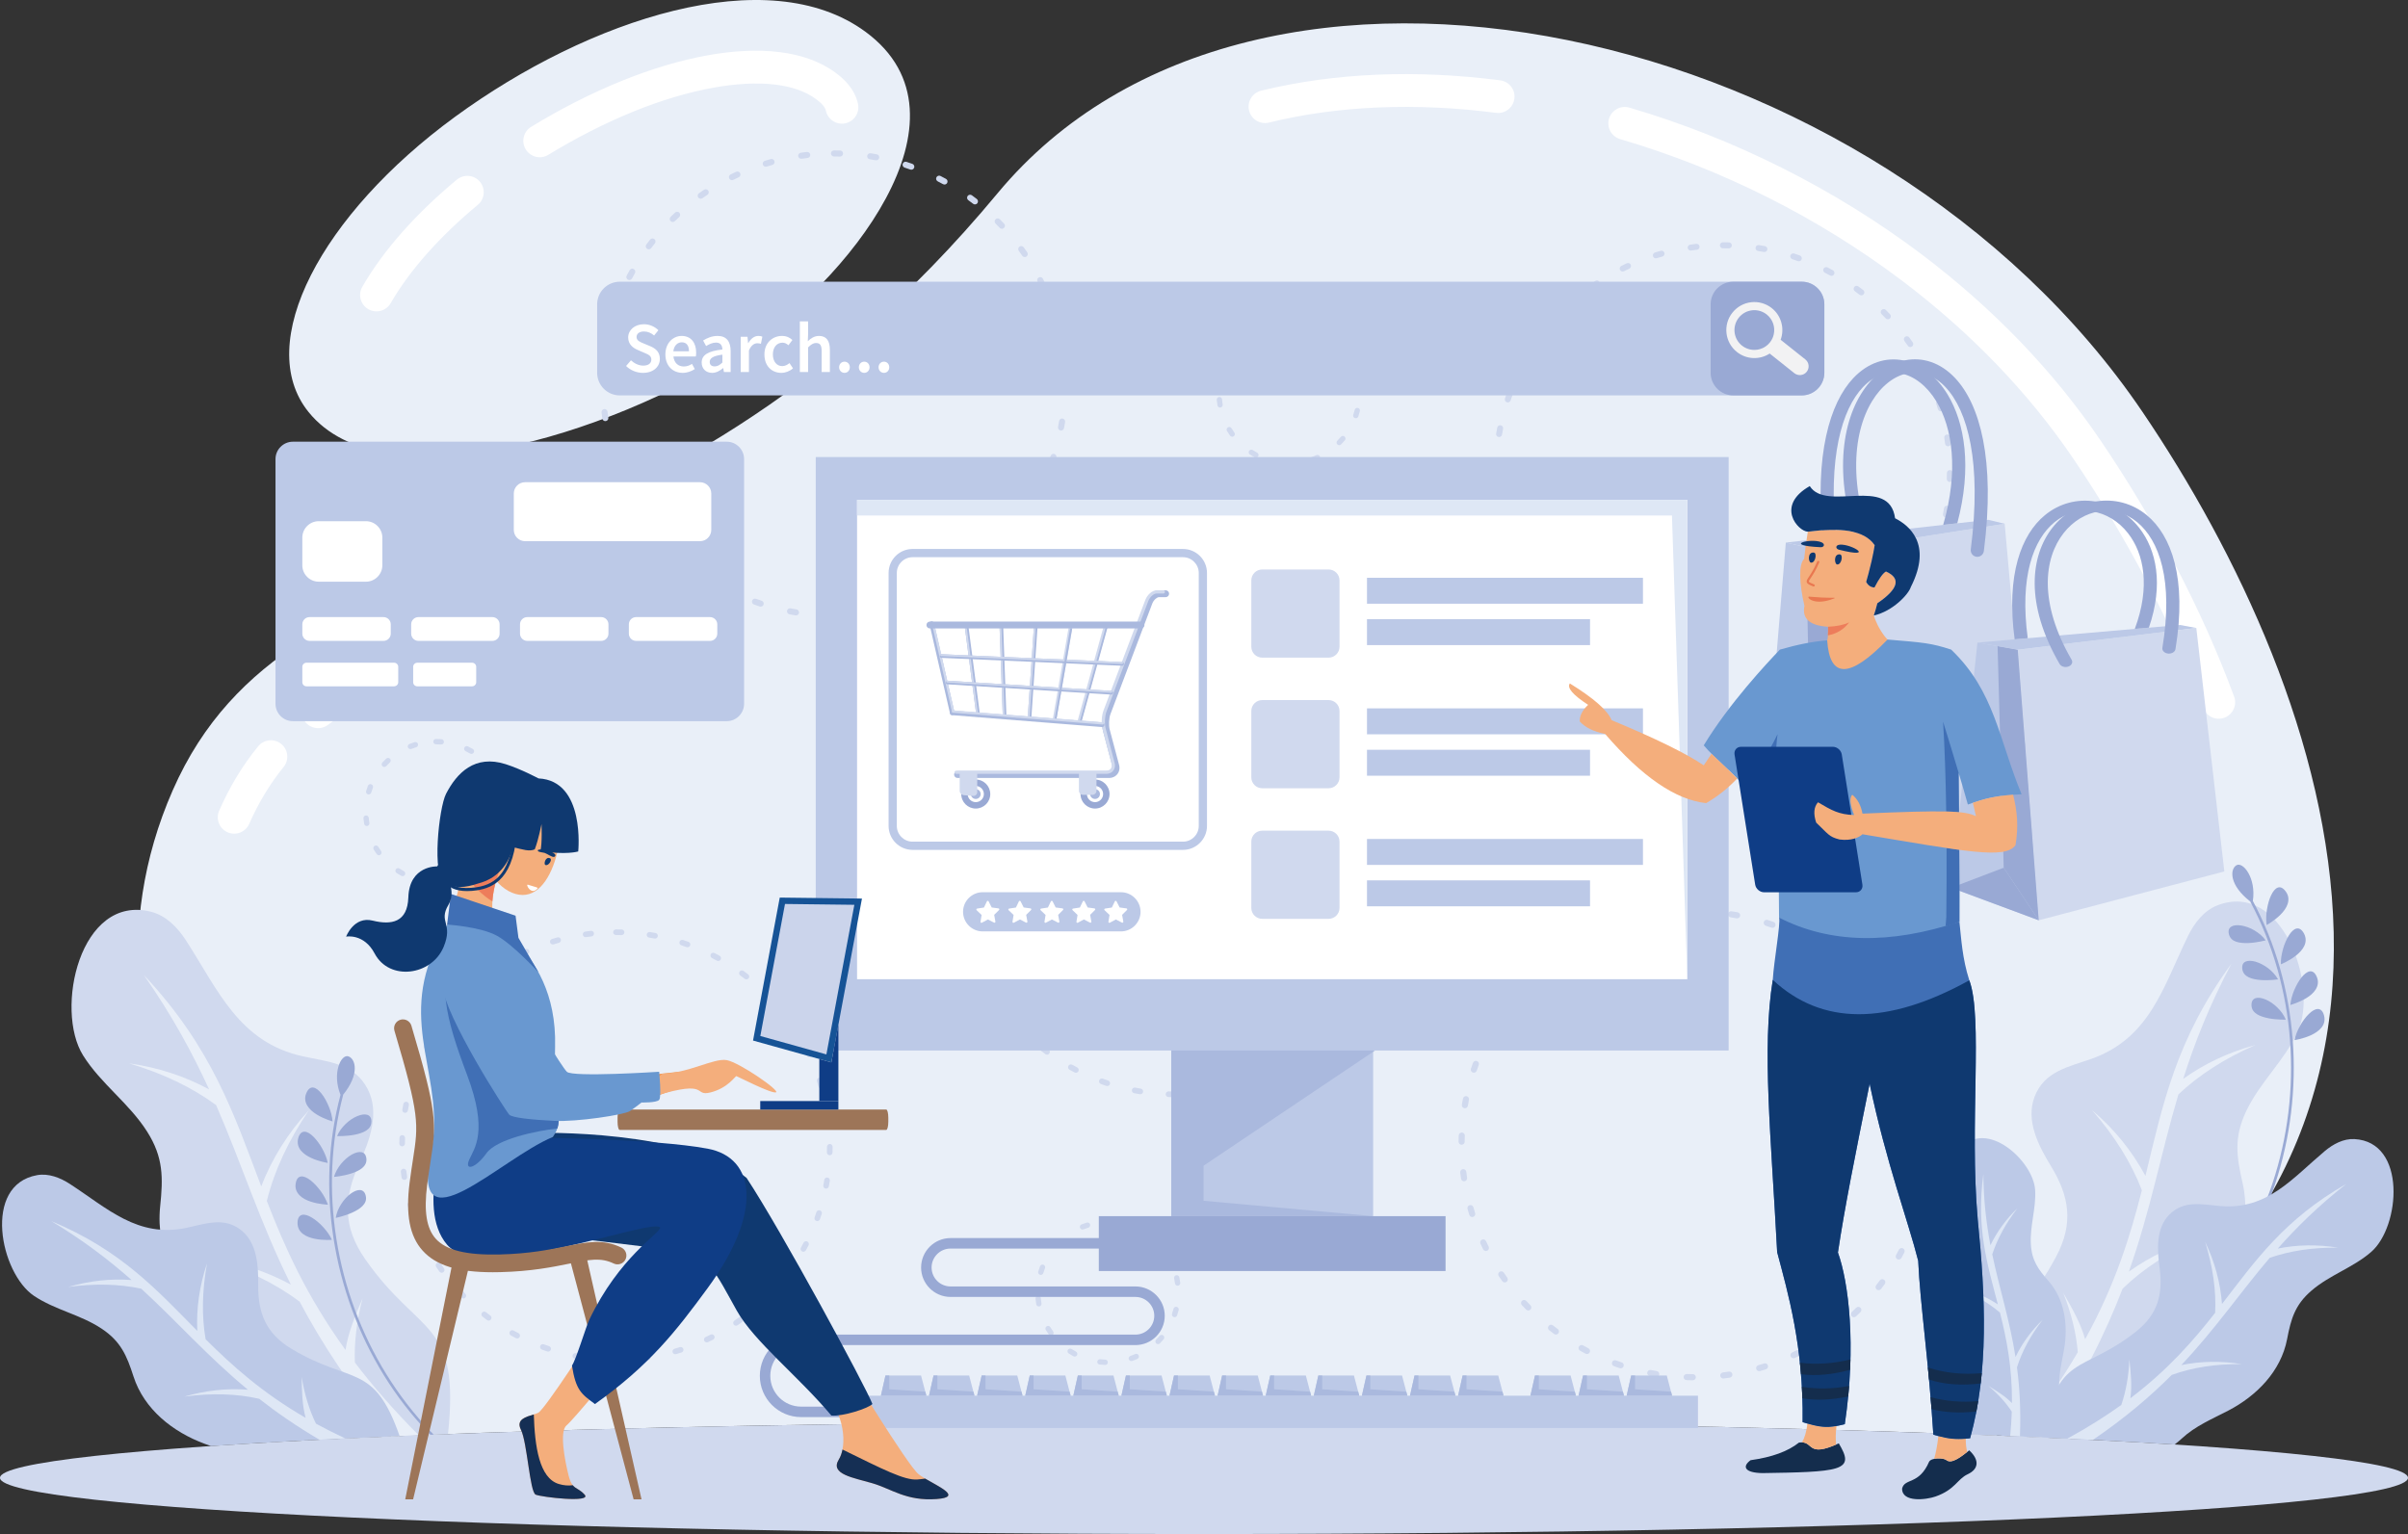 <?xml version="1.0" encoding="UTF-8"?><svg id="a" xmlns="http://www.w3.org/2000/svg" viewBox="0 0 2346.95 1495.52"><rect x="0" y="0" width="2346.95" height="1495.52" fill="#333333" stroke="none"/><path d="M1945.66,1399.43c503.25-248.67,326.24-726.65,142.59-997.76C1831.13,22.08,1223.52-114.35,972.19,188.51,631.07,599.59,286.03,502.35,168.35,770.47c-117.69,268.11,98.21,530.19,219.67,629.51,207.98-8.75,486.56-14.09,785.45-14.09s565.82,5.1,772.19,13.53h0ZM722.61,341.63c-131.7,84.31-349.56,149.64-421.9,60.02-54.05-66.97,12.53-192.61,142.92-287.87C573.92,18.58,748.5-39.04,843.65,31.06c112.92,83.17-19.62,245.64-121.04,310.57Z" style="fill:#e9eff8; fill-rule:evenodd;"/><path d="M2177.49,679.17c3.04,8.3-1.23,17.5-9.52,20.54-8.3,3.05-17.5-1.22-20.55-9.51-15.37-41.76-33.86-82.67-54.25-121.78-22.58-43.34-47.22-84.09-72.29-121.1-22.11-32.63-47.2-63.32-74.67-91.9-28.43-29.58-59.4-56.85-92.21-81.65-40.76-30.79-84.82-58.13-131-81.33-46.06-23.15-94.43-42.32-143.93-56.83-8.48-2.49-13.32-11.38-10.85-19.85,2.5-8.47,11.39-13.32,19.87-10.84,51.15,15,101.29,34.89,149.2,58.96,48.22,24.23,93.96,52.58,136.01,84.35,34.03,25.73,66.27,54.13,95.97,85.03,28.56,29.72,54.79,61.83,78.05,96.17,26.1,38.53,51.45,80.38,74.3,124.23,20.91,40.13,39.96,82.27,55.88,125.53h0ZM1462.15,78.32c8.75,1.12,14.96,9.1,13.85,17.85-1.12,8.75-9.1,14.95-17.85,13.84-37.69-4.88-76.63-6.89-115.48-5.21-35.73,1.54-71.38,6.22-105.91,14.71-8.58,2.1-17.25-3.14-19.36-11.72-2.11-8.57,3.14-17.25,11.71-19.36,36.59-8.97,74.35-13.94,112.18-15.58,40.64-1.75,81.4,.36,120.86,5.47h0Zm-877.33,465.7c8.02-3.7,17.53-.2,21.24,7.82,3.7,8.03,.19,17.53-7.83,21.24-31.44,14.47-62.05,27.33-92.64,40.18-28.11,11.82-56.21,23.63-82.89,35.71-18.29,8.28-36.48,16.93-53.64,26.27-17.12,9.33-33.76,19.62-49.36,31.39-7.05,5.33-17.1,3.92-22.42-3.13-5.33-7.06-3.93-17.1,3.13-22.43,16.72-12.62,34.74-23.75,53.38-33.9,18.58-10.12,37.29-19.04,55.76-27.4,28.41-12.86,56.03-24.47,83.64-36.07,31.09-13.07,62.2-26.15,91.64-39.69h0Zm-333.2,183.55c5.57-6.84,15.64-7.88,22.49-2.31,6.84,5.57,7.88,15.63,2.31,22.48-6.67,8.17-12.78,16.9-18.4,26.2-5.65,9.36-10.68,19.08-15.12,29.21-3.52,8.09-12.95,11.79-21.04,8.26-8.09-3.52-11.79-12.95-8.27-21.05,5.13-11.69,10.78-22.66,17-32.96,6.25-10.36,13.24-20.28,21.03-29.84h0ZM836.19,100.99c1.97,8.61-3.41,17.19-12.03,19.17-8.61,1.97-17.2-3.43-19.16-12.03-.44-1.9-1.43-3.66-2.74-5.27-1.78-2.2-4.22-4.28-6.86-6.23-10.8-7.94-24.45-12.19-38.91-14.04-19.95-2.55-41.57-.57-60.04,2.69-26.16,4.62-52.66,12.78-78.38,23.19-29.35,11.87-57.78,26.67-83.67,42.47-7.54,4.61-17.39,2.22-21.99-5.33-4.6-7.54-2.22-17.38,5.33-21.99,27.24-16.63,57.27-32.25,88.43-44.85,27.8-11.25,56.45-20.08,84.78-25.07,20.85-3.68,45.68-5.87,69.55-2.81,19.51,2.5,38.28,8.5,53.81,19.93l.07,.07c4.55,3.35,8.94,7.18,12.69,11.79,4.23,5.21,7.5,11.21,9.13,18.31h0Zm-390.9,74.14c6.78-5.63,16.85-4.71,22.49,2.07,5.63,6.78,4.71,16.85-2.07,22.49-17.5,14.52-34.59,30.65-49.85,47.91-13.49,15.27-25.52,31.36-35.07,47.93-4.39,7.63-14.15,10.27-21.8,5.89-7.64-4.4-10.28-14.15-5.88-21.8,10.72-18.61,24.03-36.45,38.82-53.19,16.36-18.52,34.64-35.78,53.35-51.3Z" style="fill:#fff; fill-rule:evenodd;"/><path d="M436.65,1398.05c11.82-112.45-27.44-94.14-80.72-170.52-21.99-31.52-21.07-59.74-5.76-93.33,10.05-22.04,20.25-49.5,8.08-72.7-13.21-25.17-38.66-26.31-63.04-31.68-62.62-13.82-82.6-64.71-114.12-113.28-8.14-12.57-19.45-24.01-33.87-27.68-69.45-17.64-94.17,95.48-66.24,140.05,17.45,27.84,44.75,46.39,62.49,74.4,15.83,25.01,15.55,44.79,12.63,72.84-4.65,44.57,17.63,86.37,48.48,116.7,17.52,17.2,36.87,33.28,49.39,54.84,13.14,22.63,33.87,41.39,58.04,55.8,38.66-1.96,80.32-3.78,124.63-5.45Z" style="fill:#d0d9ee; fill-rule:evenodd;"/><path d="M408.05,1399.16c-24.58-24.7-44.95-48.24-62.15-70.81-.77-19.56,1.7-40.44,7.45-62.61-7.28,17.16-13.93,33.16-16.61,50.3-38.03-52.64-59.15-100.09-76.69-145.25,7.23-29.25,20.89-58.7,40.96-88.38-20.42,22.23-35.89,46.96-46.41,74.16-26.49-69.93-47.65-134.97-114.52-206.19,27.92,40,47.66,76.59,63.73,111.66-23.96-12.98-49.96-21.43-77.98-25.38,33.06,9.86,61.34,23.42,84.8,40.68,25.63,58.84,42.58,114.13,72.9,175.06-24.04-13.07-50.13-21.59-78.27-25.54,34.02,10.14,62.97,24.2,86.83,42.17,21.32,40.18,49.09,83.1,89.29,131.22,8.76-.38,17.65-.75,26.66-1.1Z" style="fill:#e9eff8; fill-rule:evenodd;"/><path d="M389.45,1399.93c-25.03-72.04-47.13-49.93-105.33-84.97-24.85-14.95-32.82-34.78-32.48-62.82,.23-18.41-1.1-40.59-16.61-52.86-16.84-13.3-34.8-6.14-53.33-2.26-47.57,9.99-76.95-19.01-113.61-42.81-9.48-6.15-20.8-10.55-31.9-8.57-53.49,9.46-36.05,95.51-3.1,117.65,20.58,13.84,45.17,18.16,65.99,32.02,18.61,12.37,24.46,26.15,31,46.49,10.39,32.32,38.59,54.29,69.21,65.66,2.08,.77,4.18,1.52,6.28,2.28,52.87-3.59,114.65-6.88,183.9-9.79Z" style="fill:#bcc9e7; fill-rule:evenodd;"/><path d="M336.53,1402.29c-10.14-4.71-19.63-9.51-28.57-14.39-6.51-13.3-11.16-28.53-13.95-45.67,.2,14.15,.48,27.3,3.86,40.01-42.41-24.56-71.53-50.83-97.46-76.62-3.92-22.51-3.46-47.17,1.37-73.99-7.35,21.78-10.51,43.72-9.49,65.85-39.7-40.15-74.21-78.59-142.27-107.02,31.56,18.97,56.4,38.14,78.23,57.41-20.55-1.5-41.13,.75-61.74,6.77,25.91-3.5,49.62-2.94,71.14,1.69,35.72,32.75,64.34,65.74,103.95,98.47-20.64-1.55-41.32,.71-62,6.75,26.66-3.6,50.99-2.91,72.99,2.1,17.06,13.36,36.23,26.66,58.75,39.89,8.26-.42,16.67-.84,25.2-1.24Z" style="fill:#dee7f5; fill-rule:evenodd;"/><path d="M1948.86,1397.96c-25.79-108.13,13.58-94.32,55.28-173.14,17.01-32.14,12.9-58.5-5.31-88.22-11.94-19.5-24.67-44.05-15.9-67.24,9.5-25.16,33.24-29.21,55.49-37.11,57.16-20.3,70.05-70.39,94.05-119.65,6.21-12.74,15.49-24.8,28.59-29.93,63.13-24.69,99.29,78.52,78.22,123.6-13.18,28.17-36.68,48.77-50.09,77.12-12,25.32-9.46,43.84-3.49,69.82,9.48,41.26-6.63,83.08-32.08,115.15-14.45,18.19-30.77,35.54-40.04,57.24-13.88,32.5-43.19,59.41-76.7,77.99-26.94-1.36-55.33-2.66-85.08-3.89l-2.92-1.73Z" style="fill:#d0d9ee; fill-rule:evenodd;"/><path d="M1968.29,1400.38c23.31-29.23,41.83-56.48,56.82-82.16-1.51-18.44-6.24-37.73-14.18-57.85,8.78,15.24,16.87,29.46,21.35,45.23,29.63-53.84,44.01-100.83,55.29-145.23-10.15-26.58-26.34-52.61-48.57-78.1,21.7,18.46,39.05,39.83,52.04,64.12,16.82-68.7,29.21-132.2,83.77-206.84-21.61,40.8-35.93,77.44-46.98,112.22,20.99-14.99,44.4-25.98,70.22-32.96-29.88,13.13-54.84,29.16-74.88,48.11-17.28,58.2-26.84,112.05-48.29,172.77,21.06-15.08,44.55-26.13,70.49-33.13-30.75,13.5-56.28,30.07-76.6,49.74-16.57,43.28-39.8,90.4-76.32,145.17-7.94-.37-16-.72-24.16-1.07Z" style="fill:#e9eff8; fill-rule:evenodd;"/><path d="M1919.74,1398.4c-3.82-17.45,5.46-30.94,5.15-63.26-.18-20.85-9.39-32.94-26.6-42.79-11.29-6.47-24.34-15.27-26.25-29.33-2.05-15.26,8.76-23.88,17.78-34.03,23.17-26.04,16.05-54.77,14.71-86.15-.34-8.11,1.04-16.74,6.23-22.95,24.97-29.92,71.14,11.83,72.79,40.32,1.05,17.79-5.15,34.65-4.19,52.59,.87,16.04,7.17,24.64,17.2,36.01,15.96,18.08,19.24,43.53,15.16,66.69-2.3,13.14-5.79,26.37-4.54,39.84,1.4,15.25-2.5,31.35-9.57,46.35-24.9-1.15-50.86-2.24-77.86-3.28Z" style="fill:#bcc9e7; fill-rule:evenodd;"/><path d="M1959.21,1399.99c.82-8.32,1.34-16.23,1.58-23.8-5.78-8.84-13.38-17.2-22.83-25.11,8.55,5.21,16.47,10.11,23,16.77,.25-35.23-5.29-62.8-11.7-88.21-12.31-10.52-27.5-19.09-45.58-25.72,15.9,3.25,30.42,9.15,43.53,17.73-10.22-39.14-21.24-74.44-14.13-127.04,.24,26.46,3,48.82,6.89,69.35,6.47-13.35,15.24-25.37,26.29-36.04-11.42,14.89-19.6,29.86-24.51,44.92,7.13,34.01,16.95,63.68,22.67,100.1,6.46-13.41,15.26-25.48,26.36-36.2-11.76,15.31-20.06,30.72-24.93,46.23,2.59,19.8,3.87,41.74,2.87,67.42l-9.54-.41Z" style="fill:#dee7f5; fill-rule:evenodd;"/><path d="M2193.32,878.93c-20.65-15.89-20.06-31.44-13.66-35.36,6.42-3.92,19.46,12.34,16.08,34.78,1.33,2.49,2.63,4.97,3.89,7.49,10.67,21.16,18.94,43.51,24.83,66.45,5.91,22.96,9.45,46.53,10.67,70.19,1.23,23.69,.1,47.5-3.31,70.98-3.41,23.52-9.18,46.71-17.27,69.06-8.09,22.35-18.52,43.82-31.2,63.93-.84,1.33-2.96,.14-2.13-1.18,1.54-2.44,3.03-4.89,4.49-7.37,11.98-20.32,21.72-41.95,29.17-64.32,7.41-22.26,12.56-45.28,15.42-68.57,2.88-23.43,3.42-47.18,1.66-70.73-1.76-23.4-5.82-46.63-12.22-69.23-6.43-22.71-15.21-44.72-26.26-65.57-.09-.19-.14-.38-.14-.54h0Zm15.88,22.86s7.38-4,13.49-10.1c3.05-3.04,5.69-6.6,6.95-10.44,1.26-3.84,1.12-7.99-1.67-11.89-5.5-7.87-10.9-4.14-14.53,3.62-1.86,3.89-3.14,8.72-3.98,13.8-.86,5.08-.92,10.25-.27,15h0Zm-.98,14.93c-1.38-1.9-2.99-3.7-4.85-5.33-1.88-1.6-3.92-3.05-6.03-4.3-4.18-2.53-8.81-4.15-12.85-4.81-8.08-1.3-14.04,1.3-12.01,8.75,.54,1.86,1.42,3.34,2.63,4.51,1.22,1.15,2.76,1.99,4.52,2.59,1.76,.59,3.72,.93,5.78,1.11,2.03,.2,4.18,.21,6.28,.11,8.45-.4,16.54-2.63,16.54-2.63h0Zm14.86,23.36s7.79-3.07,14.54-8.38c3.38-2.64,6.5-5.87,8.24-9.54,1.71-3.65,1.94-7.72-.21-11.95-4.52-8.43-10.42-5.39-14.86,1.82-2.22,3.6-4.32,8.31-5.67,13.2-.66,2.44-1.24,4.97-1.62,7.48-.38,2.51-.53,4.98-.42,7.36h0Zm-2.76,14.69c-2.28-4.09-5.79-7.86-9.66-10.86-3.96-2.97-8.26-5.18-12.18-6.34-3.93-1.14-7.51-1.23-9.9-.09-2.41,1.14-3.6,3.46-3.11,7.35,1.09,7.66,9.57,9.97,18.09,10.6,8.51,.61,16.76-.65,16.76-.65h0Zm11.95,24.96s8.11-2.15,15.47-6.62c3.71-2.25,7.14-5.08,9.26-8.5,2.08-3.42,3-7.45,1.21-11.87-3.47-8.87-9.61-6.59-14.98,.07-2.72,3.33-5.13,7.69-7.16,12.42-1.01,2.36-1.85,4.79-2.48,7.24-.61,2.43-1.15,4.89-1.33,7.26h0Zm-4.42,14.29c-.91-2.16-2.1-4.29-3.49-6.3-1.41-2.01-3.1-3.89-4.86-5.61-1.77-1.71-3.64-3.25-5.54-4.55-1.95-1.3-3.91-2.38-5.81-3.17-7.56-3.19-13.99-2.1-13.72,5.68,.09,7.79,8.44,11.04,16.72,12.66,8.32,1.59,16.72,1.29,16.72,1.29h0Zm8.51,19.98s2.08-.31,5.13-1.07c3.05-.75,7.05-1.96,10.94-3.76,3.89-1.8,7.65-4.22,10.19-7.38,2.56-3.15,3.67-7.04,2.55-11.62-1.12-4.6-3.48-6.51-6.1-6.51-2.66-.01-5.76,1.88-8.76,4.86-3.07,2.98-6.11,7.06-8.55,11.51-2.5,4.45-4.54,9.3-5.39,13.96Z" style="fill:#99a9d4; fill-rule:evenodd;"/><path d="M334.35,1067.34c16.44-20.2,12.3-35.21,5.16-37.54-7.14-2.34-16.1,16.47-7.64,37.54-.72,2.73-1.41,5.45-2.07,8.19-5.51,23.05-8.42,46.7-8.89,70.38-.46,23.7,1.5,47.44,5.75,70.75,4.25,23.35,10.82,46.25,19.55,68.32,8.73,22.1,19.67,43.34,32.68,63.24,13,19.89,28.1,38.39,45.05,55.04,1.12,1.11,2.91-.54,1.8-1.63-2.04-2.03-4.06-4.07-6.05-6.14-16.33-17.01-30.79-35.84-43.18-55.9-12.34-19.96-22.63-41.18-30.77-63.19-8.19-22.15-14.18-45.15-17.87-68.46-3.68-23.19-5.05-46.74-4.02-70.19,1.04-23.57,4.52-47.02,10.48-69.86,.06-.2,.06-.4,.03-.56h0Zm-10.2,25.9s-8.09-2.19-15.45-6.72c-3.66-2.27-7.05-5.12-9.16-8.58-2.1-3.45-2.92-7.51-1.1-11.94,3.55-8.92,9.66-6.55,14.97,.18,2.7,3.37,5.05,7.78,7.04,12.52,2.01,4.76,3.24,9.78,3.7,14.54h0Zm4.39,14.31c.91-2.17,2.07-4.29,3.49-6.3,1.46-1.99,3.12-3.87,4.88-5.57,3.49-3.43,7.61-6.07,11.4-7.64,7.56-3.11,13.97-1.96,13.69,5.76-.1,1.93-.61,3.58-1.52,4.98-.92,1.41-2.22,2.57-3.8,3.56-1.57,.98-3.4,1.77-5.37,2.42-1.94,.65-4.01,1.15-6.09,1.54-8.31,1.56-16.69,1.25-16.69,1.25h0Zm-9.1,26.14s-8.28-1.19-16.08-4.8c-3.9-1.81-7.67-4.22-10.21-7.39-2.5-3.16-3.67-7.06-2.54-11.68,2.46-9.25,8.9-7.65,14.88-1.66,2.99,3,6.11,7.09,8.55,11.56,1.2,2.22,2.35,4.55,3.3,6.91,.94,2.35,1.66,4.73,2.09,7.06h0Zm6.07,13.68c1.28-4.51,3.83-8.98,6.89-12.79,3.18-3.8,6.86-6.95,10.39-8.97,3.57-2.01,7.04-2.92,9.62-2.36,2.61,.55,4.3,2.54,4.72,6.43,.69,7.71-7.02,11.91-15.17,14.47-8.14,2.54-16.46,3.23-16.46,3.23h0Zm-5.91,27.04s-8.38-.23-16.58-2.89c-4.13-1.34-8.1-3.29-10.95-6.14-2.81-2.84-4.64-6.55-3.92-11.26,1.34-9.44,7.84-8.63,14.6-3.39,3.4,2.62,6.74,6.32,9.82,10.44,1.52,2.08,2.89,4.25,4.07,6.49,1.15,2.22,2.24,4.5,2.96,6.76h0Zm7.6,12.88c.38-2.31,1.05-4.65,1.94-6.93,.92-2.29,2.13-4.51,3.45-6.58,1.33-2.08,2.8-4,4.35-5.7,1.6-1.72,3.27-3.21,4.93-4.43,6.63-4.84,13.13-5.25,14.66,2.38,1.72,7.6-5.67,12.68-13.35,16.17-7.73,3.46-15.96,5.09-15.96,5.09h0Zm-3.7,21.4s-2.1,.17-5.23,.13c-3.14-.03-7.31-.29-11.52-1.15-4.2-.86-8.41-2.34-11.6-4.84-3.23-2.47-5.2-6-5.16-10.72,.03-4.73,1.89-7.14,4.44-7.75,2.59-.62,6.03,.51,9.63,2.72,3.68,2.2,7.58,5.47,10.98,9.25,3.44,3.76,6.55,8.01,8.45,12.35Z" style="fill:#99a9d4; fill-rule:evenodd;"/><path d="M1990.38,1401.04c15.17-82.93,38.22-61.08,91.15-102.63,21.6-16.96,26.8-36.48,23.27-62.74-2.33-17.24-3.64-38.21,9.51-51.53,14.28-14.45,31.94-9.86,49.76-8.38,45.77,3.78,70-26.87,101.67-53.5,8.18-6.87,18.3-12.33,28.94-11.79,51.25,2.61,44.78,85.37,16.41,110-17.72,15.4-40.28,22.33-58.23,37.76-16.04,13.8-19.94,27.41-23.74,47.26-6.03,31.53-29.96,55.46-57.39,69.72-15.56,8.09-32.16,15-45.2,27.14-2.25,2.09-4.62,4.06-7.09,5.92-38.8-2.46-81.91-4.77-128.83-6.89l-.23-.33Z" style="fill:#bcc9e7; fill-rule:evenodd;"/><path d="M2014.92,1402.5c19.99-10.9,37.32-21.88,52.61-32.86,4.57-13.25,7.2-28.08,7.86-44.49,1.42,13.3,2.68,25.67,.97,38,36.96-28.04,61.26-56.08,82.63-83.32,1.09-21.58-2.17-44.66-9.78-69.24,9.39,19.56,14.87,39.78,16.45,60.65,32.64-42.32,60.6-82.41,121.17-117.07-27.41,21.5-48.51,42.39-66.79,63.03,19.1-3.82,38.67-4.12,58.69-.88-24.7-.25-46.89,3.07-66.54,9.92-29.74,34.91-52.8,69.21-86.2,104.55,19.18-3.87,38.82-4.19,58.92-.93-25.41-.25-48.15,3.26-68.22,10.52-20.52,20.62-45.04,41.62-76.87,63.36-8.15-.42-16.48-.83-24.9-1.24Z" style="fill:#dee7f5; fill-rule:evenodd;"/><path d="M1173.48,1385.89c648.09,0,1173.47,24.54,1173.47,54.81s-525.38,54.81-1173.47,54.81S0,1470.98,0,1440.71s525.38-54.81,1173.48-54.81Z" style="fill:#d0d9ee; fill-rule:evenodd;"/><path d="M812.83,152.56c-1.63,0-2.96-1.33-2.96-2.96s1.33-2.95,2.96-2.95l5.98,.07c1.63,.04,2.92,1.4,2.88,3.04-.04,1.62-1.4,2.92-3.03,2.87l-5.84-.07h0Zm-26.43-4.4c1.61-.2,3.09,.96,3.29,2.57,.19,1.62-.96,3.09-2.58,3.29-1.93,.22-3.87,.46-5.79,.74-1.61,.24-3.12-.87-3.35-2.49-.24-1.62,.88-3.12,2.5-3.36,1.97-.29,3.96-.53,5.94-.76h0Zm-35.22,6.92c1.57-.44,3.2,.48,3.65,2.04,.45,1.57-.47,3.2-2.03,3.65l-5.6,1.65c-1.56,.49-3.22-.39-3.7-1.94-.48-1.56,.39-3.22,1.94-3.7,1.91-.6,3.82-1.16,5.75-1.69h0Zm-33.7,12.39c1.48-.69,3.24-.06,3.93,1.42,.7,1.48,.06,3.24-1.43,3.93-1.76,.82-3.53,1.65-5.27,2.51-1.46,.73-3.24,.13-3.97-1.33-.72-1.46-.12-3.24,1.34-3.97l5.4-2.57h0Zm-31.31,17.54c1.35-.91,3.19-.55,4.1,.8,.91,1.35,.55,3.19-.8,4.11l-4.81,3.3c-1.33,.94-3.18,.63-4.12-.7-.94-1.34-.63-3.18,.7-4.12l4.93-3.39h0Zm-28.18,22.23c1.19-1.12,3.07-1.05,4.18,.15,1.11,1.18,1.04,3.06-.15,4.17l-4.24,4.02c-1.17,1.14-3.04,1.12-4.18-.04-1.14-1.17-1.12-3.04,.05-4.19l4.34-4.11h0Zm-24.37,26.34c1.01-1.28,2.87-1.5,4.15-.49,1.28,1.01,1.5,2.87,.5,4.15-1.21,1.51-2.38,3.05-3.55,4.6-.97,1.33-2.83,1.6-4.14,.64-1.31-.97-1.59-2.83-.62-4.14,1.23-1.57,2.41-3.19,3.66-4.76h0Zm-19.96,29.84c.8-1.43,2.6-1.93,4.02-1.14,1.43,.8,1.93,2.6,1.14,4.02-.96,1.69-1.87,3.4-2.78,5.12-.76,1.45-2.55,2.01-3.99,1.26-1.44-.75-2.01-2.54-1.25-3.99,.94-1.77,1.88-3.54,2.87-5.27h0Zm-15.03,32.6c.56-1.52,2.26-2.32,3.79-1.76,1.53,.55,2.32,2.25,1.76,3.79l-1.93,5.48c-.52,1.56-2.2,2.4-3.75,1.88-1.55-.51-2.39-2.19-1.87-3.73,.7-1.82,1.31-3.8,2-5.66h0Zm-9.69,34.58c.3-1.6,1.86-2.65,3.45-2.35,1.61,.31,2.66,1.86,2.35,3.46l-1.05,5.75c-.27,1.61-1.79,2.7-3.4,2.43-1.61-.26-2.7-1.79-2.44-3.39l1.08-5.89h0Zm-4.13,35.65c.06-1.62,1.42-2.91,3.05-2.86,1.62,.06,2.91,1.43,2.86,3.05l-.14,5.83c0,1.64-1.34,2.95-2.97,2.94-1.64-.01-2.95-1.34-2.94-2.97,.02-2,.08-3.99,.14-5.99h0Zm1.46,35.85c-.19-1.61,.96-3.09,2.58-3.29,1.62-.19,3.09,.97,3.29,2.59,.22,1.93,.48,3.87,.76,5.79,.24,1.61-.88,3.12-2.5,3.35-1.61,.23-3.11-.88-3.35-2.5-.28-1.97-.56-3.96-.78-5.93h0Zm7.05,35.21c-.46-1.57,.45-3.2,2.01-3.66,1.57-.45,3.21,.44,3.66,2.01,.53,1.87,1.08,3.73,1.67,5.59,.49,1.56-.36,3.23-1.92,3.71-1.56,.5-3.22-.36-3.71-1.92-.61-1.89-1.17-3.82-1.71-5.73h0Zm12.51,33.64c-.7-1.48-.06-3.25,1.42-3.93,1.48-.7,3.24-.06,3.93,1.43,.81,1.76,1.66,3.51,2.52,5.25,.73,1.46,.15,3.24-1.31,3.97-1.46,.74-3.24,.14-3.97-1.3-.91-1.73-1.78-3.62-2.6-5.4h0Zm17.66,31.25c-.91-1.35-.55-3.19,.8-4.11,1.35-.91,3.19-.54,4.1,.81,1.08,1.6,2.18,3.21,3.31,4.78,.96,1.32,.65,3.17-.67,4.12-1.32,.96-3.17,.65-4.13-.66-1.16-1.64-2.3-3.28-3.42-4.94h0Zm22.35,28.11c-1.12-1.18-1.06-3.05,.13-4.18,1.19-1.12,3.06-1.06,4.18,.13l4.03,4.22c1.15,1.15,1.14,3.03-.02,4.18-1.16,1.15-3.03,1.14-4.18-.02-1.4-1.43-2.77-2.87-4.14-4.33h0Zm26.44,24.27c-1.29-.99-1.52-2.86-.52-4.14,1-1.29,2.86-1.52,4.15-.53,1.52,1.2,3.07,2.39,4.65,3.54,1.31,.97,1.59,2.83,.62,4.14-.97,1.31-2.82,1.59-4.14,.62l-4.76-3.62h0Zm29.91,19.84c-1.43-.78-1.95-2.59-1.16-4.01,.78-1.44,2.59-1.96,4.01-1.17l5.15,2.77c1.45,.75,2.01,2.54,1.25,3.99-.75,1.45-2.54,2.01-3.99,1.26l-5.27-2.84h0Zm32.66,14.9c-1.54-.55-2.33-2.25-1.78-3.79,.55-1.54,2.25-2.33,3.78-1.78l5.51,1.92c1.55,.51,2.39,2.19,1.87,3.73-.51,1.56-2.19,2.39-3.73,1.88l-5.65-1.97h0Zm34.6,9.55c-1.6-.3-2.66-1.86-2.35-3.45,.3-1.61,1.86-2.65,3.46-2.35,1.9,.36,3.85,.65,5.73,1.03,1.61,.25,2.71,1.77,2.46,3.38-.26,1.61-1.77,2.72-3.39,2.45l-5.91-1.06h0Zm35.67,4c-1.62-.06-2.91-1.43-2.85-3.05,.04-1.64,1.41-2.92,3.04-2.86l5.83,.12c1.63,0,2.95,1.34,2.93,2.97,0,1.64-1.34,2.95-2.97,2.94l-5.99-.12h0Zm35.87-1.59c-1.61,.2-3.1-.95-3.3-2.56-.2-1.61,.94-3.11,2.56-3.3,1.93-.24,3.86-.5,5.78-.78,1.61-.25,3.13,.85,3.37,2.46s-.86,3.13-2.47,3.37c-1.97,.31-3.95,.57-5.93,.82h0Zm35.17-7.18c-1.56,.45-3.21-.45-3.66-2.02-.45-1.56,.45-3.2,2.01-3.66,1.88-.53,3.73-1.1,5.59-1.69,1.56-.5,3.22,.36,3.71,1.92,.49,1.56-.37,3.22-1.92,3.71-1.9,.6-3.81,1.18-5.73,1.73h0Zm33.6-12.65c-1.48,.7-3.24,.07-3.94-1.41-.7-1.47-.07-3.24,1.41-3.93,1.76-.82,3.51-1.67,5.25-2.55,1.46-.73,3.24-.15,3.97,1.31,.73,1.45,.15,3.24-1.31,3.97-1.78,.91-3.58,1.77-5.38,2.62h0Zm31.18-17.78c-1.35,.92-3.19,.57-4.11-.77-.92-1.35-.57-3.19,.78-4.11l4.78-3.35c1.32-.95,3.17-.65,4.13,.67,.96,1.33,.65,3.17-.67,4.12l-4.91,3.44h0Zm28.01-22.44c-1.19,1.12-3.06,1.06-4.18-.12-1.12-1.19-1.07-3.07,.12-4.19,1.41-1.32,2.78-2.73,4.2-4.03,1.15-1.15,3.03-1.15,4.18,0,1.15,1.15,1.15,3.03,0,4.18l-4.32,4.17h0Zm24.17-26.53c-1,1.28-2.86,1.51-4.15,.52-1.29-.99-1.52-2.86-.52-4.14l3.51-4.65c.96-1.31,2.81-1.61,4.13-.64,1.32,.95,1.61,2.81,.65,4.12-1.18,1.61-2.4,3.2-3.61,4.8h0Zm19.74-30.01c-.78,1.44-2.57,1.97-4,1.19-1.44-.78-1.97-2.59-1.19-4.01l2.75-5.16c.74-1.45,2.52-2.02,3.98-1.28,1.45,.74,2.02,2.53,1.28,3.98l-2.81,5.28h0Zm14.77-32.7c-.55,1.54-2.25,2.34-3.78,1.78-1.53-.55-2.33-2.24-1.78-3.78l1.9-5.5c.51-1.55,2.18-2.4,3.73-1.89,1.55,.5,2.4,2.17,1.89,3.72l-1.96,5.67h0Zm9.42-34.65c-.29,1.6-1.84,2.66-3.44,2.36-1.6-.3-2.66-1.83-2.37-3.44l1.01-5.76c.25-1.61,1.78-2.71,3.39-2.45,1.61,.25,2.71,1.77,2.46,3.38l-1.04,5.9h0Zm3.86-35.69c-.03,1.62-1.39,2.92-3.03,2.87-1.63-.03-2.92-1.39-2.88-3.03l.1-5.83c0-1.63,1.33-2.96,2.96-2.96s2.96,1.33,2.96,2.96l-.1,5.99h0Zm-1.72-35.84c.2,1.61-.94,3.09-2.56,3.3-1.62,.2-3.1-.95-3.31-2.56-.18-1.82-.48-3.94-.81-5.76-.25-1.61,.85-3.14,2.46-3.38,1.61-.27,3.13,.84,3.38,2.45,.29,1.93,.64,4,.83,5.94h0Zm-7.32-35.17c.46,1.57-.43,3.22-1.99,3.68-1.56,.46-3.21-.42-3.67-1.99l-1.71-5.58c-.5-1.56,.34-3.22,1.89-3.72,1.55-.51,3.22,.34,3.72,1.9l1.76,5.71h0Zm-12.78-33.55c.71,1.48,.09,3.25-1.38,3.96-1.47,.71-3.24,.09-3.94-1.38l-2.57-5.25c-.75-1.45-.17-3.24,1.28-3.98,1.45-.74,3.23-.17,3.98,1.29,.91,1.77,1.78,3.57,2.63,5.36h0Zm-17.9-31.11c.93,1.34,.6,3.18-.74,4.11-1.34,.93-3.19,.6-4.12-.74l-3.36-4.77c-.96-1.31-.67-3.17,.65-4.13,1.32-.96,3.17-.66,4.13,.65l3.45,4.88h0Zm-22.54-27.92c1.13,1.17,1.08,3.05-.1,4.18-1.18,1.13-3.05,1.07-4.18-.1l-4.07-4.2c-1.15-1.15-1.15-3.03,0-4.18,1.15-1.15,3.02-1.15,4.18,0l4.16,4.3h0Zm-26.62-24.07c1.29,.99,1.54,2.85,.55,4.14-.99,1.29-2.85,1.54-4.14,.55l-4.68-3.5c-1.32-.96-1.61-2.82-.65-4.13,.96-1.33,2.81-1.61,4.13-.65l4.78,3.59h0Zm-30.06-19.62c1.43,.78,1.96,2.59,1.18,4.02-.78,1.42-2.58,1.96-4,1.17l-5.13-2.7c-1.48-.75-2.07-2.53-1.33-3.99,.73-1.46,2.51-2.04,3.97-1.3,1.73,.95,3.55,1.86,5.3,2.8h0Zm-32.78-14.64c1.53,.54,2.34,2.23,1.8,3.77-.54,1.54-2.23,2.34-3.77,1.8l-5.53-1.88c-1.55-.51-2.4-2.18-1.89-3.72,.5-1.56,2.17-2.41,3.72-1.9,1.89,.62,3.79,1.26,5.67,1.93h0Zm-34.69-9.3c1.61,.29,2.67,1.82,2.4,3.42-.29,1.61-1.82,2.68-3.43,2.4l-5.76-.98c-1.61-.24-2.72-1.76-2.47-3.37,.24-1.61,1.76-2.72,3.37-2.48,1.97,.31,3.93,.65,5.89,1.01Z" style="fill:#d0d9ee; fill-rule:evenodd;"/><path d="M1679.2,242.04c-1.6,0-2.91-1.3-2.91-2.91s1.3-2.91,2.91-2.91l5.88,.08c1.6,.03,2.86,1.37,2.83,2.97-.03,1.6-1.38,2.87-2.97,2.83l-5.73-.07h0Zm-25.98-4.32c1.59-.19,3.05,.94,3.24,2.54,.19,1.59-.94,3.04-2.53,3.23-1.9,.22-3.8,.45-5.69,.73-1.58,.23-3.06-.86-3.29-2.45-.23-1.58,.87-3.06,2.45-3.29,1.93-.28,3.88-.52,5.82-.75h0Zm-34.58,6.79c1.54-.43,3.14,.46,3.58,2,.44,1.55-.46,3.15-2,3.59l-5.5,1.61c-1.53,.48-3.16-.38-3.63-1.91-.48-1.52,.38-3.16,1.91-3.64,1.87-.59,3.76-1.14,5.65-1.66h0Zm-33.1,12.16c1.44-.67,3.18-.06,3.86,1.4,.67,1.45,.06,3.18-1.4,3.87-1.72,.8-3.47,1.61-5.17,2.46-1.44,.71-3.18,.12-3.9-1.31-.71-1.43-.12-3.17,1.32-3.89l5.3-2.53h0Zm-30.76,17.24c1.33-.9,3.14-.54,4.02,.78,.91,1.33,.55,3.14-.77,4.02l-4.73,3.25c-1.3,.93-3.13,.62-4.04-.69-.93-1.3-.62-3.12,.68-4.04l4.84-3.33h0Zm-27.69,21.83c1.17-1.09,3.02-1.03,4.11,.14,1.08,1.17,1.02,3.01-.15,4.1l-4.15,3.96c-1.15,1.12-2.98,1.09-4.11-.06-1.12-1.14-1.09-2.98,.04-4.1l4.27-4.04h0Zm-23.93,25.88c1-1.26,2.83-1.47,4.09-.49,1.25,.99,1.47,2.82,.49,4.08-1.19,1.49-2.34,2.99-3.49,4.52-.95,1.3-2.77,1.58-4.07,.63-1.28-.96-1.56-2.77-.61-4.07,1.2-1.55,2.36-3.14,3.59-4.67h0Zm-19.6,29.3c.77-1.39,2.54-1.9,3.96-1.12,1.39,.78,1.89,2.55,1.1,3.96-.93,1.66-1.82,3.34-2.73,5.03-.74,1.41-2.49,1.98-3.91,1.23-1.43-.74-1.98-2.5-1.24-3.91,.92-1.73,1.84-3.47,2.82-5.18h0Zm-14.76,32.03c.55-1.5,2.22-2.28,3.72-1.73,1.5,.55,2.29,2.22,1.73,3.72l-1.9,5.39c-.51,1.52-2.16,2.35-3.69,1.84-1.51-.51-2.33-2.15-1.83-3.68,.7-1.79,1.3-3.72,1.97-5.55h0Zm-9.52,33.96c.31-1.58,1.83-2.61,3.4-2.31,1.57,.3,2.61,1.82,2.3,3.39l-1.02,5.65c-.26,1.58-1.77,2.65-3.34,2.39-1.59-.25-2.66-1.76-2.4-3.34l1.05-5.78h0Zm-4.04,35.02c.04-1.6,1.39-2.86,2.99-2.81,1.6,.04,2.86,1.39,2.81,2.98l-.14,5.73c0,1.6-1.31,2.89-2.92,2.88-1.6,0-2.89-1.31-2.88-2.92,.01-1.97,.08-3.92,.14-5.88h0Zm1.44,35.21c-.2-1.59,.94-3.04,2.53-3.24,1.59-.19,3.04,.95,3.23,2.54,.21,1.9,.47,3.79,.75,5.68,.23,1.59-.86,3.06-2.44,3.29-1.59,.23-3.07-.86-3.29-2.45-.29-1.93-.55-3.88-.77-5.82h0Zm6.92,34.58c-.44-1.54,.44-3.15,1.99-3.59,1.54-.45,3.14,.43,3.59,1.98,.52,1.83,1.06,3.67,1.65,5.49,.48,1.52-.38,3.16-1.9,3.65-1.52,.48-3.16-.36-3.63-1.89-.61-1.86-1.15-3.76-1.69-5.63h0Zm12.29,33.05c-.66-1.46-.04-3.19,1.41-3.87,1.45-.69,3.18-.06,3.86,1.4,.79,1.72,1.62,3.45,2.49,5.15,.71,1.44,.13,3.18-1.29,3.9-1.44,.72-3.18,.14-3.9-1.28-.89-1.7-1.75-3.56-2.56-5.3h0Zm17.35,30.68c-.88-1.33-.53-3.13,.8-4.03,1.33-.88,3.13-.53,4.02,.8,1.06,1.57,2.14,3.15,3.26,4.68,.94,1.3,.64,3.13-.66,4.07-1.29,.93-3.1,.64-4.05-.66-1.13-1.59-2.25-3.21-3.36-4.85h0Zm21.95,27.61c-1.09-1.16-1.04-3,.12-4.1,1.17-1.09,3.01-1.04,4.11,.12l3.95,4.14c1.13,1.14,1.12,2.98-.02,4.11-1.14,1.13-2.98,1.12-4.11-.02-1.37-1.4-2.72-2.82-4.06-4.25h0Zm25.98,23.84c-1.27-.98-1.5-2.81-.52-4.08,.98-1.26,2.81-1.49,4.08-.51,1.5,1.18,3.02,2.34,4.56,3.47,1.29,.95,1.56,2.77,.61,4.07s-2.77,1.57-4.07,.61l-4.66-3.56h0Zm29.38,19.49c-1.4-.77-1.92-2.54-1.15-3.94,.77-1.4,2.54-1.91,3.94-1.14l5.06,2.72c1.42,.74,1.97,2.5,1.23,3.91-.74,1.43-2.5,1.98-3.91,1.24l-5.17-2.78h0Zm32.07,14.63c-1.5-.54-2.29-2.21-1.75-3.71,.54-1.5,2.21-2.29,3.71-1.75l5.41,1.89c1.53,.5,2.34,2.15,1.83,3.67-.5,1.52-2.14,2.34-3.67,1.85l-5.55-1.94h0Zm33.99,9.39c-1.58-.3-2.61-1.82-2.31-3.4,.3-1.57,1.82-2.6,3.39-2.3,1.87,.36,3.78,.64,5.63,1.01,1.58,.25,2.65,1.73,2.41,3.33-.24,1.58-1.75,2.66-3.33,2.41l-5.8-1.04h0Zm35.04,3.92c-1.6-.06-2.86-1.4-2.81-2.99,.06-1.6,1.39-2.86,2.99-2.81l5.72,.11c1.6,.01,2.89,1.31,2.89,2.92,0,1.61-1.33,2.89-2.93,2.89l-5.88-.12h0Zm35.23-1.57c-1.59,.2-3.05-.93-3.25-2.51-.2-1.59,.92-3.05,2.51-3.25,1.9-.23,3.79-.49,5.68-.77,1.58-.24,3.06,.84,3.3,2.42,.24,1.58-.84,3.07-2.42,3.31-1.94,.3-3.88,.56-5.82,.8h0Zm34.54-7.05c-1.55,.44-3.16-.44-3.6-1.98-.44-1.54,.44-3.15,1.98-3.6,1.84-.52,3.67-1.08,5.49-1.66,1.52-.49,3.16,.36,3.65,1.89,.48,1.52-.36,3.16-1.89,3.65-1.87,.59-3.75,1.16-5.62,1.7h0Zm33-12.43c-1.45,.68-3.18,.07-3.87-1.38-.7-1.45-.08-3.18,1.38-3.87,1.72-.81,3.45-1.64,5.15-2.5,1.44-.73,3.18-.15,3.91,1.28,.72,1.43,.14,3.17-1.28,3.9-1.76,.88-3.53,1.75-5.29,2.56h0Zm30.63-17.46c-1.33,.91-3.13,.56-4.03-.76-.91-1.31-.56-3.13,.76-4.03l4.7-3.28c1.29-.94,3.12-.64,4.04,.65,.95,1.3,.64,3.12-.64,4.06l-4.83,3.37h0Zm27.52-22.04c-1.17,1.09-3,1.05-4.11-.12-1.09-1.16-1.04-3,.12-4.1,1.38-1.3,2.74-2.69,4.12-3.97,1.13-1.14,2.97-1.14,4.11,0,1.13,1.13,1.13,2.97,0,4.1l-4.24,4.09h0Zm23.73-26.05c-.97,1.26-2.81,1.49-4.07,.51-1.27-.98-1.5-2.81-.52-4.07l3.45-4.56c.94-1.3,2.76-1.59,4.05-.64,1.3,.95,1.58,2.76,.64,4.06-1.16,1.59-2.36,3.14-3.56,4.71h0Zm19.39-29.47c-.76,1.4-2.53,1.92-3.94,1.16-1.4-.76-1.92-2.53-1.16-3.93l2.71-5.06c.73-1.43,2.48-1.99,3.91-1.26,1.41,.73,1.98,2.48,1.26,3.9l-2.77,5.19h0Zm14.51-32.13c-.55,1.51-2.21,2.3-3.71,1.76-1.51-.54-2.3-2.21-1.75-3.72l1.86-5.39c.5-1.52,2.13-2.36,3.66-1.87,1.52,.5,2.35,2.13,1.87,3.66l-1.92,5.57h0Zm9.26-34.03c-.29,1.57-1.81,2.62-3.38,2.32-1.58-.29-2.62-1.8-2.32-3.38l.97-5.65c.25-1.58,1.75-2.66,3.34-2.41,1.57,.25,2.65,1.73,2.41,3.33l-1.02,5.79h0Zm3.79-35.06c-.03,1.6-1.38,2.87-2.97,2.83-1.61-.03-2.87-1.37-2.84-2.97l.1-5.73c0-1.6,1.3-2.91,2.89-2.91s2.9,1.3,2.9,2.91l-.09,5.88h0Zm-1.7-35.2c.2,1.59-.92,3.05-2.51,3.25-1.59,.2-3.05-.93-3.25-2.51-.18-1.8-.47-3.89-.8-5.67-.24-1.58,.83-3.07,2.41-3.33,1.59-.24,3.07,.84,3.33,2.42,.3,1.9,.63,3.92,.82,5.83h0Zm-7.19-34.54c.46,1.54-.41,3.16-1.94,3.61-1.54,.46-3.16-.41-3.61-1.94l-1.68-5.49c-.5-1.51,.34-3.16,1.87-3.66,1.53-.49,3.16,.34,3.65,1.87l1.72,5.61h0Zm-12.54-32.95c.7,1.45,.08,3.18-1.36,3.88-1.44,.7-3.18,.08-3.88-1.36l-2.53-5.15c-.73-1.43-.15-3.18,1.26-3.91,1.44-.72,3.18-.17,3.91,1.26,.91,1.75,1.75,3.51,2.6,5.28h0Zm-17.58-30.57c.91,1.33,.57,3.14-.73,4.04-1.33,.92-3.14,.59-4.04-.73l-3.3-4.68c-.95-1.29-.66-3.12,.63-4.05,1.3-.95,3.12-.66,4.07,.63l3.38,4.8h0Zm-22.14-27.42c1.1,1.16,1.06,2.99-.1,4.11-1.16,1.11-3,1.05-4.11-.11l-3.99-4.11c-1.14-1.14-1.14-2.97,0-4.11,1.13-1.13,2.96-1.13,4.1,0l4.1,4.22h0Zm-26.15-23.64c1.27,.97,1.51,2.81,.54,4.08-.97,1.27-2.81,1.51-4.08,.54l-4.58-3.45c-1.3-.95-1.58-2.76-.64-4.05,.95-1.29,2.76-1.58,4.05-.64l4.71,3.52h0Zm-29.53-19.27c1.41,.77,1.93,2.54,1.17,3.94-.76,1.4-2.53,1.92-3.93,1.16l-5.04-2.66c-1.45-.73-2.03-2.47-1.3-3.91,.73-1.43,2.47-2,3.9-1.28,1.7,.94,3.49,1.83,5.2,2.75h0Zm-32.2-14.39c1.52,.53,2.32,2.2,1.78,3.7-.53,1.51-2.19,2.31-3.7,1.78l-5.42-1.86c-1.53-.49-2.35-2.13-1.87-3.66,.5-1.52,2.14-2.35,3.67-1.87,1.86,.62,3.71,1.24,5.55,1.9h0Zm-34.06-9.13c1.58,.28,2.63,1.78,2.35,3.36-.29,1.58-1.79,2.63-3.37,2.35l-5.66-.96c-1.58-.24-2.66-1.73-2.42-3.31,.24-1.58,1.72-2.67,3.3-2.43,1.93,.3,3.87,.64,5.79,.99Z" style="fill:#d0d9ee; fill-rule:evenodd;"/><path d="M1146.04,647.68c-1.53,0-2.77-1.24-2.77-2.76s1.24-2.77,2.77-2.77l5.6,.07c1.53,.04,2.73,1.31,2.7,2.84-.04,1.54-1.31,2.74-2.84,2.71l-5.46-.08h0Zm-24.77-4.11c1.52-.19,2.9,.9,3.08,2.41,.18,1.52-.9,2.91-2.42,3.08-1.81,.21-3.62,.44-5.42,.7-1.51,.22-2.92-.82-3.14-2.33-.22-1.51,.82-2.92,2.33-3.14,1.85-.28,3.71-.51,5.56-.72h0Zm-32.99,6.47c1.46-.42,3,.44,3.41,1.91,.41,1.47-.44,3.01-1.91,3.41l-5.24,1.55c-1.46,.45-3.01-.36-3.46-1.82-.45-1.46,.36-3.02,1.82-3.47,1.78-.55,3.58-1.07,5.38-1.58h0Zm-31.57,11.6c1.38-.64,3.03-.04,3.68,1.34,.65,1.38,.05,3.04-1.33,3.68-1.66,.77-3.31,1.55-4.94,2.36-1.37,.67-3.04,.11-3.71-1.25-.69-1.37-.12-3.04,1.24-3.71l5.06-2.42h0Zm-29.33,16.44c1.27-.86,2.99-.52,3.84,.74,.86,1.27,.52,2.99-.74,3.84l-4.51,3.1c-1.25,.87-2.98,.59-3.86-.66-.88-1.24-.59-2.97,.65-3.86l4.62-3.17h0Zm-26.4,20.82c1.12-1.04,2.87-.97,3.91,.14,1.04,1.12,.98,2.87-.14,3.91l-3.97,3.77c-1.09,1.06-2.85,1.04-3.92-.04-1.07-1.09-1.04-2.85,.04-3.92l4.07-3.86h0Zm-22.83,24.68c.95-1.2,2.7-1.41,3.89-.46,1.2,.94,1.41,2.69,.46,3.89-1.13,1.41-2.22,2.86-3.31,4.31-.92,1.24-2.66,1.5-3.88,.6-1.23-.92-1.49-2.65-.59-3.88,1.16-1.47,2.26-2.99,3.43-4.45h0Zm-18.69,27.94c.75-1.34,2.44-1.81,3.77-1.06,1.34,.74,1.81,2.43,1.07,3.77-.9,1.58-1.75,3.18-2.61,4.8-.71,1.35-2.38,1.88-3.73,1.17-1.35-.71-1.88-2.38-1.18-3.73,.88-1.65,1.76-3.3,2.68-4.94h0Zm-14.07,30.55c.52-1.44,2.12-2.18,3.55-1.66,1.44,.53,2.18,2.12,1.65,3.56l-1.81,5.13c-.49,1.46-2.05,2.25-3.51,1.77-1.45-.49-2.23-2.06-1.75-3.5,.66-1.71,1.23-3.56,1.87-5.29h0Zm-9.08,32.38c.28-1.5,1.73-2.49,3.24-2.2,1.5,.29,2.49,1.74,2.2,3.24l-.98,5.38c-.25,1.5-1.68,2.53-3.19,2.28-1.51-.24-2.53-1.67-2.28-3.18l1.01-5.51h0Zm-3.87,33.4c.05-1.53,1.33-2.72,2.86-2.67,1.52,.04,2.72,1.33,2.68,2.85l-.13,5.46c0,1.54-1.25,2.76-2.78,2.76-1.53-.01-2.76-1.26-2.75-2.78,.01-1.88,.07-3.75,.13-5.61h0Zm1.37,33.59c-.19-1.52,.89-2.91,2.41-3.08,1.52-.19,2.9,.9,3.08,2.42,.2,1.8,.46,3.61,.72,5.41,.22,1.51-.82,2.92-2.33,3.14-1.51,.22-2.92-.83-3.14-2.33-.27-1.84-.53-3.71-.73-5.56h0Zm6.61,32.98c-.43-1.47,.41-3,1.88-3.44,1.46-.42,3,.42,3.43,1.89,.5,1.76,1.02,3.5,1.56,5.24,.46,1.46-.34,3.02-1.8,3.48-1.45,.46-3.01-.34-3.47-1.8-.57-1.78-1.09-3.58-1.6-5.37h0Zm11.72,31.51c-.65-1.39-.05-3.04,1.33-3.69,1.39-.64,3.04-.04,3.68,1.34,.76,1.65,1.56,3.29,2.37,4.92,.69,1.37,.14,3.03-1.23,3.72-1.36,.69-3.03,.13-3.72-1.23-.85-1.62-1.67-3.39-2.44-5.06h0Zm16.54,29.27c-.85-1.27-.51-2.99,.75-3.84,1.27-.85,2.99-.52,3.84,.75,1.01,1.5,2.04,3.01,3.1,4.47,.89,1.24,.61,2.97-.62,3.87-1.24,.89-2.97,.61-3.87-.63-1.08-1.52-2.15-3.06-3.2-4.62h0Zm20.94,26.33c-1.05-1.12-.99-2.86,.12-3.91,1.11-1.05,2.87-1,3.91,.12l3.78,3.95c1.08,1.08,1.07,2.83-.02,3.91-1.08,1.07-2.83,1.06-3.91-.02-1.32-1.34-2.6-2.69-3.87-4.05h0Zm24.77,22.74c-1.2-.94-1.43-2.68-.49-3.89,.94-1.2,2.68-1.42,3.88-.49,1.44,1.13,2.88,2.23,4.35,3.31,1.23,.91,1.5,2.64,.59,3.87-.91,1.23-2.65,1.49-3.87,.58l-4.46-3.39h0Zm28.01,18.58c-1.34-.73-1.82-2.42-1.09-3.76,.74-1.34,2.43-1.83,3.76-1.09l4.82,2.6c1.35,.71,1.88,2.38,1.18,3.74-.71,1.35-2.39,1.88-3.73,1.17l-4.94-2.65h0Zm30.59,13.95c-1.44-.52-2.18-2.11-1.67-3.55,.52-1.44,2.11-2.18,3.55-1.67l5.16,1.81c1.45,.47,2.24,2.04,1.76,3.49-.48,1.46-2.05,2.23-3.5,1.76l-5.3-1.84h0Zm32.41,8.95c-1.5-.29-2.49-1.73-2.2-3.24,.29-1.5,1.75-2.48,3.24-2.2,1.78,.35,3.61,.61,5.37,.96,1.51,.24,2.54,1.66,2.3,3.17-.24,1.5-1.66,2.54-3.17,2.3l-5.54-.99h0Zm33.42,3.75c-1.52-.06-2.73-1.34-2.68-2.86,.05-1.52,1.33-2.72,2.86-2.67l5.46,.11c1.53,.01,2.76,1.26,2.75,2.78,0,1.52-1.25,2.76-2.78,2.75l-5.61-.11h0Zm33.59-1.49c-1.51,.19-2.91-.88-3.09-2.4-.19-1.51,.88-2.91,2.39-3.1,1.81-.22,3.62-.45,5.41-.73,1.51-.23,2.93,.8,3.16,2.31,.23,1.51-.81,2.93-2.32,3.16-1.85,.28-3.71,.53-5.56,.76h0Zm32.94-6.73c-1.47,.42-3-.42-3.43-1.89-.43-1.47,.41-3,1.88-3.42,1.76-.51,3.5-1.04,5.24-1.59,1.46-.45,3.02,.35,3.47,1.8,.46,1.46-.35,3.02-1.8,3.48-1.78,.56-3.56,1.12-5.36,1.62h0Zm31.48-11.85c-1.38,.66-3.04,.07-3.69-1.31-.65-1.38-.07-3.04,1.32-3.68,1.66-.77,3.29-1.57,4.92-2.4,1.37-.68,3.03-.14,3.72,1.23,.7,1.37,.14,3.03-1.23,3.72-1.66,.84-3.35,1.66-5.04,2.44h0Zm29.21-16.64c-1.27,.85-2.98,.53-3.86-.73-.85-1.26-.53-2.98,.73-3.84l4.48-3.14c1.24-.89,2.97-.61,3.87,.63,.9,1.24,.62,2.97-.62,3.86l-4.6,3.23h0Zm26.23-21.03c-1.11,1.05-2.86,.99-3.91-.12-1.04-1.1-.99-2.86,.12-3.91,1.33-1.24,2.61-2.56,3.93-3.78,1.07-1.08,2.84-1.08,3.91,0,1.07,1.08,1.07,2.83,0,3.91l-4.05,3.9h0Zm22.65-24.85c-.93,1.2-2.67,1.42-3.89,.49-1.2-.94-1.41-2.67-.49-3.88l3.29-4.35c.89-1.24,2.63-1.51,3.87-.61,1.23,.89,1.5,2.63,.6,3.87-1.1,1.51-2.25,2.99-3.38,4.49h0Zm18.48-28.11c-.72,1.35-2.41,1.84-3.75,1.12-1.35-.73-1.85-2.42-1.12-3.76l2.57-4.83c.69-1.36,2.36-1.9,3.72-1.19,1.36,.69,1.9,2.37,1.2,3.72l-2.64,4.94h0Zm13.84-30.63c-.53,1.44-2.11,2.19-3.56,1.67-1.44-.52-2.18-2.11-1.66-3.55l1.77-5.15c.47-1.46,2.04-2.25,3.49-1.78,1.46,.48,2.25,2.03,1.78,3.49l-1.82,5.31h0Zm8.82-32.46c-.28,1.5-1.72,2.5-3.23,2.22-1.5-.28-2.5-1.73-2.21-3.23l.94-5.39c.23-1.5,1.67-2.53,3.17-2.3,1.5,.24,2.54,1.66,2.3,3.17l-.97,5.52h0Zm3.62-33.43c-.05,1.53-1.32,2.74-2.85,2.7-1.52-.03-2.73-1.3-2.7-2.83l.09-5.47c0-1.53,1.25-2.77,2.77-2.77s2.77,1.25,2.77,2.77l-.09,5.6h0Zm-1.62-33.56c.19,1.51-.88,2.89-2.4,3.09-1.51,.19-2.91-.88-3.09-2.4-.18-1.71-.45-3.7-.75-5.39-.24-1.51,.78-2.94,2.3-3.17,1.5-.24,2.93,.78,3.16,2.3,.29,1.81,.6,3.75,.79,5.57h0Zm-6.86-32.94c.44,1.46-.4,3-1.86,3.45-1.46,.43-3-.4-3.45-1.87l-1.6-5.23c-.48-1.46,.32-3.02,1.78-3.49,1.46-.48,3.02,.32,3.49,1.78l1.63,5.36h0Zm-11.96-31.43c.66,1.38,.09,3.04-1.29,3.7-1.37,.66-3.03,.08-3.69-1.29l-2.41-4.91c-.7-1.37-.15-3.04,1.19-3.73,1.37-.69,3.04-.16,3.73,1.2,.85,1.66,1.67,3.35,2.46,5.03h0Zm-16.76-29.15c.86,1.26,.55,2.98-.7,3.86-1.25,.87-2.98,.55-3.86-.7l-3.15-4.47c-.9-1.23-.63-2.97,.61-3.87,1.24-.9,2.96-.63,3.87,.61l3.23,4.57h0Zm-21.11-26.16c1.05,1.12,1.01,2.87-.1,3.92-1.1,1.05-2.85,1.01-3.91-.1l-3.81-3.92c-1.07-1.08-1.07-2.83,0-3.91,1.08-1.08,2.84-1.08,3.92,0l3.9,4.01h0Zm-24.94-22.54c1.21,.93,1.44,2.67,.51,3.89-.93,1.2-2.67,1.44-3.88,.51l-4.38-3.28c-1.24-.9-1.51-2.63-.61-3.87,.9-1.24,2.63-1.51,3.87-.61l4.49,3.36h0Zm-28.16-18.37c1.34,.73,1.84,2.42,1.12,3.76-.73,1.34-2.42,1.83-3.76,1.1l-4.79-2.53c-1.39-.71-1.94-2.36-1.25-3.73,.68-1.37,2.35-1.91,3.72-1.23,1.61,.89,3.33,1.75,4.96,2.63h0Zm-30.7-13.72c1.44,.51,2.2,2.09,1.69,3.54-.51,1.44-2.09,2.2-3.53,1.69l-5.18-1.77c-1.45-.46-2.25-2.03-1.78-3.49,.47-1.45,2.03-2.24,3.49-1.77,1.78,.57,3.55,1.17,5.31,1.8h0Zm-32.49-8.71c1.51,.27,2.51,1.7,2.24,3.21-.27,1.5-1.71,2.5-3.21,2.23l-5.4-.92c-1.51-.23-2.54-1.65-2.31-3.15,.23-1.51,1.65-2.55,3.15-2.32,1.84,.28,3.69,.61,5.52,.94Z" style="fill:#d0d9ee; fill-rule:evenodd;"/><path d="M1651.59,891.55c-1.65,0-2.98-1.34-2.98-2.98s1.34-2.98,2.98-2.98l6.02,.08c1.65,.03,2.95,1.4,2.91,3.05-.03,1.65-1.4,2.95-3.05,2.91l-5.88-.07h0Zm-26.65-4.44c1.62-.19,3.12,.97,3.32,2.61,.19,1.63-.97,3.12-2.61,3.31-1.94,.23-3.89,.46-5.83,.75-1.62,.24-3.14-.88-3.38-2.52-.23-1.62,.88-3.14,2.52-3.38,1.99-.29,3.98-.53,5.99-.77h0Zm-35.51,6.98c1.58-.45,3.23,.46,3.68,2.05,.45,1.58-.47,3.23-2.05,3.68l-5.65,1.66c-1.57,.49-3.24-.39-3.73-1.97-.49-1.57,.4-3.24,1.97-3.72,1.92-.6,3.85-1.16,5.79-1.7h0Zm-33.97,12.48c1.49-.7,3.26-.06,3.97,1.44,.7,1.49,.04,3.26-1.44,3.97-1.78,.82-3.57,1.66-5.33,2.53-1.46,.73-3.26,.13-3.99-1.35-.73-1.47-.12-3.26,1.34-3.99l5.45-2.6h0Zm-31.57,17.68c1.36-.92,3.23-.55,4.13,.81,.93,1.36,.56,3.21-.79,4.13l-4.85,3.34c-1.34,.95-3.2,.64-4.15-.7-.96-1.35-.64-3.2,.7-4.15l4.97-3.42h0Zm-28.41,22.41c1.2-1.12,3.08-1.05,4.21,.16,1.12,1.21,1.05,3.09-.15,4.21l-4.26,4.06c-1.17,1.15-3.07,1.13-4.22-.06-1.15-1.17-1.13-3.06,.04-4.21l4.39-4.15h0Zm-24.56,26.56c1.02-1.29,2.9-1.51,4.18-.5,1.3,1.02,1.53,2.89,.51,4.19-1.21,1.53-2.41,3.07-3.58,4.64-.97,1.33-2.85,1.61-4.17,.64-1.33-.98-1.61-2.85-.63-4.18,1.24-1.58,2.43-3.21,3.69-4.8h0Zm-20.13,30.07c.81-1.44,2.63-1.94,4.07-1.15,1.44,.81,1.94,2.63,1.14,4.07-.96,1.7-1.88,3.42-2.79,5.16-.76,1.45-2.56,2.02-4.02,1.26-1.46-.76-2.03-2.56-1.27-4.02,.94-1.78,1.9-3.56,2.88-5.31h0Zm-15.14,32.87c.55-1.54,2.28-2.33,3.82-1.77,1.54,.56,2.33,2.28,1.77,3.81l-1.95,5.54c-.53,1.57-2.21,2.41-3.78,1.89-1.56-.52-2.41-2.21-1.88-3.77,.71-1.84,1.33-3.82,2.01-5.7h0Zm-9.77,34.86c.3-1.61,1.87-2.67,3.48-2.37,1.61,.31,2.67,1.87,2.36,3.49l-1.05,5.78c-.28,1.62-1.81,2.73-3.42,2.45-1.64-.27-2.73-1.8-2.46-3.42l1.09-5.93h0Zm-4.16,35.94c.05-1.63,1.43-2.93,3.07-2.87,1.65,.04,2.93,1.42,2.88,3.07l-.13,5.88c-.02,1.65-1.36,2.97-3.01,2.96-1.65-.01-2.97-1.36-2.96-2.99,.01-2.01,.08-4.03,.14-6.04h0Zm1.47,36.14c-.2-1.62,.97-3.12,2.61-3.31,1.62-.2,3.12,.97,3.31,2.61,.22,1.94,.49,3.89,.77,5.83,.23,1.62-.89,3.14-2.52,3.38-1.63,.23-3.14-.89-3.38-2.52-.29-1.99-.58-3.99-.8-5.99h0Zm7.12,35.5c-.46-1.58,.44-3.23,2.03-3.69,1.57-.45,3.23,.45,3.69,2.02,.53,1.89,1.08,3.78,1.68,5.65,.49,1.57-.38,3.25-1.94,3.75-1.57,.49-3.25-.38-3.73-1.95-.62-1.91-1.17-3.84-1.72-5.78h0Zm12.61,33.91c-.7-1.49-.06-3.27,1.44-3.96,1.49-.71,3.27-.07,3.97,1.43,.82,1.78,1.67,3.55,2.54,5.29,.74,1.47,.15,3.27-1.32,4-1.47,.75-3.26,.16-4.01-1.31-.91-1.75-1.79-3.65-2.62-5.45h0Zm17.8,31.5c-.92-1.36-.55-3.21,.81-4.13,1.36-.92,3.21-.56,4.13,.81,1.09,1.61,2.21,3.23,3.35,4.82,.96,1.33,.65,3.19-.67,4.15-1.34,.97-3.19,.66-4.16-.66-1.17-1.65-2.32-3.31-3.45-4.98h0Zm22.53,28.34c-1.13-1.19-1.07-3.08,.12-4.21,1.2-1.13,3.09-1.07,4.22,.12l4.07,4.25c1.15,1.17,1.14,3.06-.02,4.21-1.17,1.16-3.06,1.15-4.22-.02-1.41-1.42-2.78-2.88-4.17-4.35h0Zm26.66,24.46c-1.3-1.01-1.55-2.88-.53-4.18,1-1.3,2.87-1.54,4.17-.53,1.55,1.21,3.1,2.41,4.69,3.57,1.33,.98,1.6,2.84,.63,4.17-.98,1.33-2.84,1.61-4.17,.63l-4.8-3.66h0Zm30.14,20.01c-1.44-.8-1.96-2.61-1.17-4.05,.79-1.44,2.61-1.96,4.04-1.17l5.19,2.8c1.46,.76,2.03,2.56,1.27,4.02-.76,1.46-2.56,2.02-4.02,1.26l-5.31-2.85h0Zm32.92,15.01c-1.55-.55-2.34-2.26-1.79-3.81,.55-1.55,2.26-2.35,3.81-1.8l5.56,1.94c1.56,.52,2.4,2.21,1.89,3.77-.52,1.56-2.21,2.4-3.77,1.89l-5.7-1.99h0Zm34.87,9.63c-1.61-.31-2.66-1.88-2.36-3.49,.31-1.61,1.88-2.67,3.49-2.36,1.91,.38,3.88,.65,5.77,1.04,1.63,.25,2.74,1.79,2.48,3.4-.25,1.62-1.79,2.74-3.41,2.47l-5.97-1.06h0Zm35.97,4.02c-1.65-.05-2.94-1.44-2.88-3.07,.06-1.65,1.43-2.94,3.07-2.88l5.88,.12c1.65,.01,2.97,1.35,2.96,2.99-.01,1.65-1.36,2.97-2.99,2.96l-6.03-.12h0Zm36.15-1.6c-1.63,.2-3.13-.95-3.34-2.58-.2-1.62,.95-3.13,2.59-3.33,1.95-.24,3.89-.5,5.82-.8,1.62-.24,3.15,.86,3.4,2.49,.24,1.62-.87,3.15-2.5,3.39-1.99,.31-3.98,.58-5.98,.83h0Zm35.44-7.25c-1.57,.46-3.23-.44-3.69-2.02-.45-1.58,.45-3.24,2.03-3.69,1.89-.54,3.76-1.13,5.63-1.7,1.57-.5,3.25,.36,3.73,1.93,.5,1.57-.38,3.25-1.93,3.75-1.91,.6-3.83,1.19-5.78,1.73h0Zm33.88-12.74c-1.48,.7-3.27,.07-3.97-1.43-.7-1.49-.07-3.26,1.41-3.96,1.78-.83,3.55-1.69,5.29-2.57,1.47-.74,3.27-.14,4.01,1.31,.74,1.47,.14,3.27-1.31,4.01-1.8,.91-3.61,1.78-5.44,2.64h0Zm31.44-17.92c-1.37,.93-3.23,.57-4.14-.79-.93-1.36-.59-3.21,.77-4.14l4.83-3.37c1.33-.96,3.19-.65,4.16,.67,.96,1.33,.66,3.2-.67,4.15l-4.94,3.47h0Zm28.24-22.63c-1.2,1.13-3.09,1.08-4.22-.12-1.13-1.19-1.07-3.08,.13-4.21,1.41-1.34,2.81-2.76,4.22-4.08,1.17-1.16,3.06-1.16,4.22,0,1.16,1.16,1.16,3.06,0,4.21l-4.35,4.2h0Zm24.36-26.74c-1.01,1.29-2.88,1.54-4.19,.53-1.29-1.02-1.53-2.88-.52-4.19l3.54-4.68c.96-1.33,2.84-1.62,4.17-.65,1.33,.97,1.61,2.84,.65,4.16-1.19,1.62-2.43,3.22-3.65,4.83h0Zm19.9-30.25c-.78,1.45-2.6,1.99-4.04,1.2-1.45-.78-1.98-2.6-1.19-4.04l2.76-5.19c.75-1.47,2.55-2.04,4.02-1.29,1.46,.75,2.03,2.54,1.28,4.01l-2.83,5.31h0Zm14.88-32.96c-.56,1.55-2.27,2.35-3.81,1.79-1.55-.55-2.35-2.26-1.79-3.81l1.9-5.55c.51-1.56,2.2-2.41,3.76-1.9,1.57,.5,2.43,2.19,1.92,3.75l-1.98,5.72h0Zm9.5-34.93c-.3,1.61-1.86,2.68-3.47,2.39-1.62-.3-2.68-1.86-2.39-3.47l1.01-5.8c.27-1.61,1.79-2.73,3.43-2.47,1.61,.27,2.72,1.79,2.47,3.41l-1.05,5.94h0Zm3.89-35.97c-.03,1.65-1.4,2.95-3.06,2.91-1.63-.04-2.94-1.41-2.89-3.06l.09-5.88c0-1.65,1.34-2.98,2.98-2.98s2.98,1.34,2.98,2.98l-.1,6.03h0Zm-1.73-36.13c.2,1.64-.96,3.13-2.59,3.34-1.63,.2-3.13-.96-3.34-2.58-.18-1.85-.49-3.98-.82-5.81-.25-1.62,.86-3.15,2.47-3.4,1.64-.25,3.16,.85,3.43,2.47,.29,1.96,.64,4.03,.84,5.99h0Zm-7.38-35.44c.46,1.58-.43,3.24-2.01,3.71-1.57,.46-3.24-.43-3.71-2.01l-1.71-5.62c-.51-1.57,.34-3.25,1.91-3.76,1.57-.51,3.25,.35,3.76,1.91l1.77,5.77h0Zm-12.88-33.82c.71,1.48,.09,3.26-1.39,3.98-1.48,.71-3.27,.09-3.98-1.39l-2.59-5.28c-.75-1.46-.18-3.26,1.28-4.01,1.47-.75,3.27-.17,4.01,1.29,.92,1.79,1.8,3.6,2.66,5.41h0Zm-18.04-31.37c.94,1.35,.6,3.22-.75,4.14-1.35,.94-3.21,.6-4.14-.75l-3.39-4.81c-.97-1.34-.67-3.19,.65-4.17,1.33-.97,3.19-.67,4.15,.65l3.48,4.93h0Zm-22.73-28.15c1.14,1.19,1.08,3.08-.1,4.21-1.18,1.14-3.08,1.09-4.21-.1l-4.11-4.22c-1.15-1.16-1.15-3.05,0-4.22,1.17-1.16,3.06-1.16,4.22,0l4.2,4.33h0Zm-26.84-24.26c1.3,.99,1.56,2.87,.55,4.18-1,1.3-2.87,1.56-4.18,.55l-4.72-3.52c-1.33-.97-1.61-2.84-.64-4.17,.97-1.34,2.83-1.62,4.15-.65l4.83,3.61h0Zm-30.31-19.78c1.45,.78,1.99,2.61,1.19,4.04-.77,1.45-2.59,1.98-4.03,1.19l-5.16-2.73c-1.5-.75-2.09-2.55-1.35-4.02,.74-1.46,2.54-2.05,4.01-1.31,1.74,.97,3.58,1.88,5.34,2.83h0Zm-33.04-14.76c1.55,.54,2.36,2.24,1.82,3.79-.54,1.56-2.25,2.38-3.8,1.82l-5.58-1.89c-1.56-.51-2.41-2.2-1.9-3.76,.5-1.57,2.19-2.42,3.76-1.91,1.9,.63,3.81,1.27,5.7,1.94h0Zm-34.97-9.38c1.62,.29,2.71,1.83,2.42,3.46-.29,1.62-1.83,2.7-3.46,2.42l-5.8-1c-1.63-.24-2.74-1.78-2.5-3.4,.24-1.62,1.77-2.74,3.39-2.49,1.99,.3,3.97,.65,5.94,1Z" style="fill:#d0d9ee; fill-rule:evenodd;"/><path d="M600.34,911.53c-1.51,0-2.73-1.23-2.73-2.73s1.23-2.74,2.73-2.74l5.54,.07c1.51,.03,2.7,1.29,2.67,2.81-.03,1.5-1.29,2.7-2.81,2.66l-5.4-.07h0Zm-24.47-4.07c1.5-.19,2.87,.9,3.04,2.39,.18,1.5-.89,2.86-2.39,3.04-1.79,.21-3.57,.44-5.35,.7-1.5,.21-2.88-.82-3.1-2.31-.22-1.49,.82-2.88,2.31-3.1,1.82-.26,3.66-.5,5.49-.71h0Zm-32.59,6.4c1.45-.41,2.96,.44,3.37,1.89,.41,1.45-.44,2.96-1.89,3.38l-5.18,1.51c-1.44,.45-2.97-.35-3.42-1.79-.45-1.45,.36-2.98,1.8-3.42,1.76-.55,3.53-1.07,5.31-1.57h0Zm-31.2,11.47c1.37-.64,3-.05,3.64,1.31,.64,1.37,.05,2.99-1.32,3.63-1.63,.76-3.27,1.53-4.88,2.33-1.35,.67-3,.12-3.67-1.24-.67-1.35-.12-2.99,1.23-3.67l4.99-2.38h0Zm-28.97,16.23c1.25-.84,2.96-.51,3.8,.74,.84,1.25,.51,2.95-.75,3.8l-4.45,3.06c-1.23,.87-2.94,.59-3.82-.65-.87-1.23-.59-2.94,.65-3.81l4.56-3.14h0Zm-26.08,20.57c1.1-1.03,2.84-.97,3.86,.14,1.03,1.09,.97,2.83-.14,3.85l-3.92,3.72c-1.08,1.05-2.81,1.03-3.87-.04-1.06-1.08-1.04-2.82,.04-3.87l4.02-3.81h0Zm-22.55,24.38c.93-1.19,2.66-1.39,3.84-.46,1.19,.94,1.39,2.66,.46,3.85-1.12,1.4-2.2,2.83-3.28,4.25-.91,1.23-2.62,1.49-3.83,.59-1.22-.88-1.48-2.61-.58-3.82,1.14-1.45,2.23-2.95,3.39-4.4h0Zm-18.47,27.61c.73-1.33,2.4-1.79,3.72-1.06,1.32,.74,1.79,2.41,1.05,3.72-.89,1.57-1.73,3.15-2.57,4.74-.7,1.34-2.35,1.87-3.69,1.16-1.34-.7-1.86-2.35-1.16-3.69,.87-1.63,1.74-3.27,2.65-4.87h0Zm-13.9,30.17c.51-1.43,2.09-2.14,3.51-1.64,1.41,.52,2.14,2.09,1.63,3.51l-1.8,5.07c-.48,1.45-2.03,2.22-3.46,1.75-1.44-.49-2.22-2.03-1.73-3.47,.65-1.69,1.22-3.5,1.85-5.23h0Zm-8.97,32c.28-1.48,1.72-2.45,3.2-2.18,1.48,.29,2.45,1.72,2.17,3.2l-.97,5.31c-.25,1.48-1.66,2.5-3.15,2.25-1.49-.25-2.5-1.66-2.25-3.15l.99-5.45h0Zm-3.81,33c.04-1.51,1.31-2.7,2.82-2.65,1.51,.04,2.69,1.31,2.65,2.82l-.13,5.4c-.01,1.51-1.24,2.73-2.75,2.72-1.51,0-2.73-1.25-2.72-2.75,.02-1.84,.07-3.69,.14-5.54h0Zm1.34,33.17c-.18-1.49,.9-2.86,2.39-3.04,1.5-.18,2.86,.88,3.04,2.39,.2,1.79,.45,3.57,.7,5.35,.22,1.5-.81,2.9-2.31,3.1-1.49,.22-2.88-.81-3.1-2.31-.26-1.82-.52-3.66-.73-5.49h0Zm6.53,32.59c-.42-1.45,.41-2.97,1.86-3.39,1.45-.42,2.97,.41,3.39,1.87,.49,1.72,1,3.46,1.55,5.17,.45,1.45-.34,2.98-1.78,3.44-1.44,.45-2.98-.34-3.43-1.78-.56-1.76-1.08-3.54-1.59-5.3h0Zm11.58,31.12c-.64-1.37-.05-2.99,1.32-3.64,1.36-.64,2.99-.05,3.64,1.32,.75,1.63,1.54,3.25,2.34,4.86,.68,1.35,.14,2.99-1.21,3.67-1.35,.69-2.99,.13-3.68-1.21-.84-1.6-1.65-3.34-2.4-4.99h0Zm16.34,28.91c-.85-1.25-.51-2.95,.73-3.79,1.25-.84,2.96-.52,3.8,.73,.99,1.49,2.02,2.98,3.07,4.43,.88,1.23,.6,2.94-.62,3.81-1.22,.9-2.93,.62-3.82-.61-1.07-1.51-2.14-3.04-3.17-4.57h0Zm20.68,26.02c-1.03-1.11-.98-2.83,.12-3.87,1.1-1.04,2.83-.98,3.87,.12l3.73,3.9c1.06,1.07,1.05,2.81-.02,3.87-1.07,1.06-2.81,1.05-3.87-.02-1.3-1.31-2.57-2.65-3.83-4h0Zm24.47,22.45c-1.19-.92-1.41-2.64-.49-3.82,.92-1.19,2.64-1.42,3.83-.49,1.42,1.1,2.85,2.2,4.3,3.27,1.22,.89,1.48,2.61,.58,3.82-.9,1.21-2.62,1.48-3.83,.57l-4.4-3.36h0Zm27.68,18.37c-1.32-.73-1.8-2.4-1.08-3.72,.73-1.32,2.39-1.79,3.72-1.07l4.76,2.56c1.34,.7,1.86,2.35,1.16,3.69-.7,1.34-2.35,1.87-3.69,1.16l-4.87-2.62h0Zm30.22,13.78c-1.42-.51-2.16-2.08-1.65-3.49,.51-1.43,2.08-2.17,3.5-1.65l5.1,1.78c1.43,.47,2.21,2.02,1.73,3.46-.47,1.42-2.02,2.21-3.45,1.74l-5.23-1.83h0Zm32.02,8.85c-1.49-.28-2.45-1.71-2.18-3.2,.28-1.48,1.72-2.45,3.2-2.17,1.76,.34,3.56,.6,5.3,.95,1.49,.23,2.51,1.64,2.28,3.13-.23,1.49-1.65,2.51-3.14,2.28l-5.46-.98h0Zm33.01,3.69c-1.51-.04-2.69-1.31-2.65-2.82,.04-1.5,1.31-2.7,2.82-2.65l5.39,.11c1.51,.01,2.73,1.25,2.72,2.76-.01,1.5-1.24,2.72-2.76,2.72l-5.54-.12h0Zm33.19-1.47c-1.5,.19-2.87-.87-3.06-2.36-.19-1.5,.87-2.87,2.36-3.06,1.78-.22,3.57-.45,5.35-.74,1.49-.22,2.89,.81,3.12,2.3,.23,1.48-.8,2.9-2.29,3.12-1.83,.28-3.66,.52-5.49,.75h0Zm32.54-6.65c-1.45,.42-2.97-.41-3.39-1.86-.42-1.45,.41-2.97,1.87-3.39,1.73-.49,3.45-1.03,5.17-1.56,1.44-.46,2.98,.33,3.43,1.78,.46,1.44-.34,2.97-1.78,3.42-1.76,.56-3.52,1.1-5.3,1.6h0Zm31.09-11.7c-1.36,.65-2.99,.07-3.64-1.3-.65-1.36-.06-2.99,1.3-3.64,1.64-.77,3.25-1.56,4.86-2.36,1.35-.69,2.99-.14,3.67,1.21,.68,1.36,.14,2.99-1.21,3.68-1.65,.83-3.31,1.64-4.98,2.42h0Zm28.86-16.45c-1.25,.85-2.96,.53-3.81-.72-.85-1.25-.53-2.95,.72-3.8l4.42-3.09c1.23-.88,2.93-.61,3.82,.62,.88,1.23,.61,2.94-.62,3.82l-4.54,3.17h0Zm25.93-20.76c-1.1,1.03-2.84,.98-3.87-.12-1.04-1.09-.99-2.83,.11-3.87,1.31-1.21,2.58-2.53,3.89-3.73,1.07-1.06,2.8-1.06,3.87,0,1.07,1.06,1.07,2.81,0,3.87l-4,3.86h0Zm22.37-24.56c-.92,1.19-2.65,1.41-3.84,.49-1.19-.92-1.41-2.64-.49-3.83l3.25-4.3c.89-1.23,2.6-1.49,3.82-.6,1.22,.88,1.49,2.6,.6,3.81-1.09,1.5-2.22,2.96-3.34,4.43h0Zm18.27-27.76c-.72,1.34-2.39,1.82-3.71,1.11-1.33-.72-1.82-2.39-1.1-3.71l2.54-4.76c.69-1.35,2.34-1.88,3.69-1.19,1.34,.69,1.87,2.34,1.19,3.69l-2.6,4.87h0Zm13.66-30.26c-.51,1.43-2.08,2.17-3.5,1.66-1.43-.51-2.16-2.09-1.65-3.5l1.75-5.09c.46-1.44,2.01-2.22,3.45-1.75,1.44,.46,2.22,2.01,1.76,3.44l-1.81,5.25h0Zm8.72-32.06c-.28,1.48-1.7,2.46-3.19,2.19-1.48-.27-2.46-1.7-2.19-3.18l.93-5.33c.24-1.48,1.64-2.5,3.13-2.27s2.51,1.64,2.27,3.13l-.96,5.46h0Zm3.57-33.02c-.03,1.51-1.29,2.71-2.81,2.66-1.5-.03-2.7-1.29-2.66-2.81l.09-5.39c0-1.51,1.23-2.74,2.74-2.74s2.73,1.23,2.73,2.74l-.09,5.54h0Zm-1.59-33.17c.18,1.49-.88,2.87-2.38,3.06-1.5,.19-2.87-.87-3.06-2.38-.17-1.69-.45-3.65-.75-5.33-.24-1.49,.78-2.89,2.27-3.13,1.49-.24,2.9,.77,3.13,2.26,.28,1.8,.59,3.7,.78,5.5h0Zm-6.78-32.54c.43,1.45-.39,2.97-1.84,3.4-1.45,.43-2.97-.39-3.4-1.83l-1.59-5.17c-.46-1.44,.32-2.98,1.76-3.45,1.44-.46,2.98,.32,3.45,1.76l1.62,5.29h0Zm-11.82-31.05c.65,1.36,.08,2.99-1.28,3.65-1.35,.66-2.99,.09-3.65-1.27l-2.38-4.85c-.68-1.35-.16-3,1.18-3.69,1.35-.68,3-.15,3.68,1.19,.85,1.64,1.65,3.3,2.44,4.97h0Zm-16.57-28.8c.86,1.24,.55,2.95-.68,3.81-1.24,.86-2.95,.55-3.81-.69l-3.11-4.42c-.89-1.21-.62-2.94,.6-3.82,1.22-.89,2.93-.62,3.82,.6l3.19,4.52h0Zm-20.86-25.84c1.04,1.09,1,2.83-.09,3.87-1.09,1.05-2.82,1.01-3.87-.09l-3.76-3.88c-1.07-1.07-1.07-2.81,0-3.87,1.07-1.07,2.8-1.07,3.87,0l3.86,3.97h0Zm-24.64-22.27c1.2,.93,1.43,2.64,.51,3.84-.92,1.19-2.64,1.43-3.83,.51l-4.33-3.25c-1.22-.88-1.49-2.6-.6-3.82,.89-1.22,2.61-1.49,3.82-.6l4.43,3.31h0Zm-27.81-18.14c1.32,.72,1.81,2.39,1.09,3.7-.72,1.33-2.39,1.81-3.71,1.09l-4.74-2.51c-1.37-.69-1.91-2.33-1.24-3.68,.68-1.35,2.33-1.89,3.68-1.21,1.6,.89,3.29,1.72,4.91,2.61h0Zm-30.33-13.57c1.42,.51,2.17,2.07,1.67,3.49-.5,1.42-2.07,2.18-3.48,1.67l-5.12-1.73c-1.44-.46-2.23-2.01-1.76-3.45,.46-1.44,2.01-2.22,3.45-1.76,1.75,.57,3.5,1.16,5.24,1.78h0Zm-32.1-8.59c1.49,.25,2.48,1.68,2.21,3.17-.26,1.48-1.68,2.47-3.17,2.21l-5.33-.91c-1.49-.23-2.51-1.62-2.29-3.12,.23-1.49,1.63-2.52,3.12-2.29,1.82,.28,3.64,.6,5.45,.93Z" style="fill:#d0d9ee; fill-rule:evenodd;"/><path d="M1256.58,317.65c-1.44,0-2.6-1.16-2.6-2.6s1.16-2.59,2.6-2.59c1.8,.01,3.55,.08,5.35,.2,1.43,.09,2.51,1.33,2.41,2.76-.09,1.43-1.34,2.51-2.76,2.41-1.68-.11-3.31-.18-4.99-.19h0Zm-20.79-2.09c1.37-.42,2.82,.34,3.25,1.7,.42,1.37-.34,2.83-1.7,3.25-1.59,.48-3.18,1.04-4.72,1.64-1.34,.53-2.84-.13-3.37-1.46-.52-1.33,.13-2.84,1.46-3.36,1.66-.65,3.38-1.26,5.08-1.77h0Zm-27.68,16.03c1.04-.97,2.68-.93,3.66,.12,.98,1.04,.93,2.69-.12,3.66-1.22,1.14-2.36,2.32-3.51,3.54-.96,1.05-2.6,1.13-3.66,.18-1.05-.96-1.13-2.61-.17-3.67,1.23-1.31,2.47-2.6,3.79-3.82h0Zm-17.86,26.54c.51-1.34,2-2,3.34-1.49,1.34,.51,2.01,2,1.5,3.34-.59,1.56-1.13,3.12-1.6,4.71-.4,1.38-1.84,2.17-3.21,1.77-1.37-.4-2.16-1.83-1.76-3.21,.54-1.73,1.09-3.39,1.72-5.1h0Zm-4.35,31.7c-.13-1.41,.92-2.68,2.34-2.82,1.43-.13,2.69,.92,2.82,2.34,.14,1.57,.33,3.4,.63,4.94,.24,1.41-.71,2.75-2.12,2.99-1.41,.24-2.75-.71-2.99-2.11-.31-1.72-.53-3.6-.68-5.35h0Zm9.99,30.41c-.75-1.23-.36-2.83,.86-3.57,1.22-.75,2.82-.36,3.56,.86,.85,1.41,1.77,2.82,2.74,4.16,.84,1.15,.57,2.77-.58,3.6-1.16,.84-2.78,.57-3.62-.59-1.04-1.47-2.03-2.94-2.96-4.47h0Zm22.32,22.9c-1.2-.77-1.55-2.38-.78-3.58,.77-1.2,2.38-1.56,3.58-.78,1.41,.93,2.84,1.68,4.29,2.54,1.26,.67,1.72,2.24,1.05,3.5-.67,1.27-2.24,1.73-3.5,1.06-1.56-.82-3.16-1.78-4.63-2.74h0Zm30.12,10.78c-1.42-.15-2.44-1.45-2.29-2.87,.17-1.41,1.46-2.44,2.87-2.28,1.65,.2,3.31,.32,4.97,.39,1.43,.06,2.54,1.26,2.49,2.7-.06,1.42-1.26,2.54-2.69,2.49-1.79-.08-3.59-.2-5.36-.42h0Zm31.79-3.52c-1.35,.48-2.83-.23-3.3-1.59-.48-1.35,.23-2.83,1.59-3.29,1.51-.48,3.15-1.19,4.63-1.83,1.3-.57,2.83,.02,3.42,1.33,.58,1.3-.01,2.83-1.32,3.41-1.56,.68-3.4,1.48-5.02,1.98h0Zm27.01-17.16c-1.01,1.02-2.64,1.04-3.67,.04-1.02-1.01-1.04-2.64-.03-3.67,1.17-1.19,2.28-2.41,3.37-3.68,.92-1.09,2.55-1.23,3.65-.31,1.09,.93,1.23,2.56,.31,3.66-1.17,1.36-2.35,2.67-3.62,3.96h0Zm16.76-27.26c-.45,1.36-1.92,2.1-3.27,1.65-1.37-.44-2.1-1.91-1.66-3.27,.53-1.58,1.01-3.17,1.4-4.8,.35-1.38,1.76-2.22,3.15-1.88,1.39,.35,2.23,1.77,1.88,3.15-.44,1.75-.94,3.45-1.5,5.15h0Zm3.05-31.83c.19,1.41-.81,2.72-2.23,2.91-1.41,.19-2.72-.81-2.89-2.22-.22-1.66-.51-3.28-.84-4.92-.29-1.4,.6-2.77,2-3.07s2.77,.6,3.07,2c.39,1.73,.66,3.54,.89,5.3h0Zm-11.23-29.96c.8,1.19,.48,2.81-.71,3.59-1.19,.8-2.81,.48-3.6-.71-.91-1.38-1.9-2.74-2.92-4.04-.88-1.13-.68-2.75,.44-3.65,1.13-.87,2.75-.68,3.65,.44,1.08,1.4,2.17,2.88,3.14,4.36h0Zm-23.23-21.98c1.23,.72,1.65,2.31,.93,3.54-.72,1.24-2.31,1.66-3.55,.93-1.44-.84-2.9-1.62-4.4-2.36-1.28-.63-1.81-2.19-1.18-3.47,.63-1.28,2.19-1.81,3.47-1.18,1.61,.82,3.17,1.63,4.73,2.55Z" style="fill:#d0d9ee; fill-rule:evenodd;"/><path d="M424.9,725.61c-1.42,0-2.58-1.16-2.58-2.6s1.16-2.59,2.58-2.59c1.81,.01,3.56,.08,5.36,.2,1.43,.09,2.5,1.33,2.41,2.76-.09,1.43-1.34,2.5-2.76,2.41-1.69-.11-3.31-.18-5.01-.19h0Zm-20.78-2.09c1.36-.42,2.82,.34,3.24,1.7,.43,1.37-.34,2.83-1.7,3.25-1.59,.46-3.17,1.04-4.71,1.64-1.33,.53-2.83-.13-3.36-1.46-.52-1.33,.13-2.84,1.46-3.36,1.65-.65,3.38-1.26,5.08-1.77h0Zm-27.68,16.03c1.04-.98,2.68-.93,3.66,.12,.98,1.04,.93,2.67-.11,3.66-1.23,1.14-2.36,2.31-3.51,3.52-.96,1.06-2.6,1.14-3.65,.18-1.06-.96-1.14-2.6-.18-3.66,1.23-1.31,2.47-2.6,3.79-3.82h0Zm-17.85,26.54c.51-1.34,2.01-2.01,3.34-1.49,1.34,.5,2.01,2,1.5,3.34-.59,1.56-1.13,3.12-1.6,4.71-.4,1.37-1.84,2.17-3.21,1.77-1.38-.4-2.17-1.84-1.77-3.22,.54-1.73,1.09-3.39,1.73-5.1h0Zm-4.35,31.7c-.13-1.43,.91-2.68,2.34-2.82,1.43-.13,2.69,.92,2.83,2.34,.13,1.57,.32,3.4,.62,4.94,.24,1.4-.71,2.75-2.12,2.99-1.41,.24-2.75-.71-2.99-2.12-.31-1.71-.53-3.59-.68-5.34h0Zm9.99,30.41c-.75-1.24-.36-2.83,.86-3.58,1.22-.74,2.82-.35,3.56,.86,.86,1.41,1.77,2.83,2.75,4.17,.83,1.16,.57,2.78-.59,3.61-1.16,.84-2.78,.58-3.62-.59-1.04-1.47-2.02-2.95-2.96-4.48h0Zm22.32,22.9c-1.2-.77-1.55-2.38-.78-3.59,.77-1.19,2.37-1.55,3.57-.77,1.42,.93,2.84,1.68,4.28,2.54,1.26,.67,1.73,2.24,1.06,3.5-.67,1.26-2.25,1.74-3.51,1.06-1.55-.82-3.16-1.78-4.63-2.74h0Zm30.12,10.78c-1.42-.16-2.44-1.45-2.28-2.87,.16-1.41,1.45-2.44,2.87-2.28,1.65,.2,3.31,.31,4.97,.39,1.43,.05,2.54,1.26,2.49,2.68-.06,1.44-1.26,2.54-2.69,2.5-1.78-.08-3.6-.21-5.36-.42h0Zm31.79-3.52c-1.35,.47-2.83-.24-3.3-1.59-.48-1.35,.24-2.83,1.59-3.3,1.52-.47,3.15-1.19,4.62-1.82,1.3-.58,2.84,.01,3.42,1.33,.58,1.3,0,2.83-1.31,3.41-1.56,.68-3.4,1.48-5.01,1.98h0Zm27.01-17.16c-1.01,1.02-2.65,1.04-3.67,.03-1.02-1-1.04-2.64-.04-3.66,1.19-1.19,2.28-2.42,3.37-3.68,.92-1.09,2.56-1.23,3.65-.31,1.09,.93,1.23,2.56,.3,3.65-1.17,1.37-2.36,2.68-3.62,3.97h0Zm16.75-27.26c-.45,1.36-1.91,2.1-3.27,1.65-1.36-.44-2.09-1.91-1.65-3.27,.53-1.58,1-3.17,1.4-4.79,.35-1.38,1.76-2.22,3.15-1.88,1.38,.35,2.23,1.76,1.88,3.15-.44,1.75-.94,3.45-1.51,5.15h0Zm3.06-31.83c.18,1.41-.81,2.72-2.23,2.91-1.42,.19-2.72-.81-2.91-2.23-.22-1.65-.49-3.27-.83-4.91-.3-1.4,.6-2.77,2-3.07,1.4-.3,2.77,.6,3.07,2,.39,1.73,.66,3.54,.9,5.3h0Zm-11.23-29.96c.8,1.19,.48,2.81-.72,3.59-1.19,.8-2.8,.47-3.59-.72-.91-1.38-1.9-2.73-2.91-4.03-.88-1.13-.69-2.76,.43-3.65,1.13-.88,2.76-.68,3.64,.44,1.1,1.4,2.17,2.87,3.15,4.36h0Zm-23.24-21.99c1.23,.72,1.65,2.31,.93,3.55-.72,1.24-2.31,1.65-3.55,.93-1.44-.85-2.9-1.62-4.4-2.36-1.28-.63-1.81-2.19-1.18-3.47,.63-1.28,2.19-1.81,3.47-1.18,1.61,.82,3.17,1.62,4.73,2.54Z" style="fill:#d0d9ee; fill-rule:evenodd;"/><path d="M1079.97,1194c-1.43,0-2.59-1.16-2.59-2.6s1.16-2.59,2.59-2.59c1.81,0,3.56,.08,5.35,.2,1.43,.09,2.5,1.33,2.41,2.75-.09,1.42-1.33,2.51-2.76,2.42-1.68-.11-3.31-.18-5-.19h0Zm-20.79-2.09c1.36-.42,2.82,.34,3.24,1.7,.43,1.37-.34,2.83-1.7,3.25-1.59,.46-3.17,1.04-4.72,1.63-1.33,.53-2.83-.13-3.36-1.46-.52-1.33,.13-2.84,1.46-3.36,1.65-.65,3.38-1.26,5.08-1.77h0Zm-27.68,16.03c1.04-.98,2.68-.93,3.67,.12,.98,1.04,.93,2.67-.12,3.66-1.22,1.14-2.36,2.31-3.51,3.52-.96,1.06-2.6,1.14-3.66,.18-1.06-.96-1.13-2.61-.18-3.66,1.23-1.32,2.47-2.6,3.79-3.82h0Zm-17.85,26.54c.51-1.34,2.01-2.01,3.35-1.5,1.34,.51,2,2.01,1.5,3.35-.59,1.56-1.13,3.12-1.6,4.71-.4,1.37-1.83,2.16-3.21,1.77-1.38-.4-2.16-1.85-1.76-3.22,.54-1.73,1.09-3.4,1.72-5.1h0Zm-4.35,31.7c-.13-1.42,.92-2.68,2.34-2.82,1.42-.13,2.69,.92,2.82,2.34,.14,1.57,.32,3.4,.63,4.94,.24,1.4-.71,2.75-2.12,2.99-1.41,.23-2.75-.72-2.99-2.12-.31-1.71-.54-3.59-.68-5.34h0Zm9.99,30.39c-.75-1.23-.37-2.82,.86-3.57,1.21-.74,2.82-.35,3.56,.86,.86,1.41,1.77,2.83,2.75,4.16,.83,1.16,.57,2.78-.59,3.61-1.16,.84-2.78,.58-3.62-.58-1.04-1.47-2.02-2.95-2.96-4.49h0Zm22.32,22.92c-1.21-.77-1.56-2.38-.78-3.59,.77-1.19,2.37-1.55,3.58-.77,1.42,.93,2.84,1.68,4.28,2.54,1.26,.67,1.73,2.24,1.06,3.5-.68,1.26-2.25,1.73-3.51,1.05-1.55-.82-3.15-1.77-4.62-2.73h0Zm30.11,10.78c-1.41-.17-2.44-1.46-2.28-2.87,.16-1.43,1.45-2.44,2.87-2.28,1.65,.2,3.31,.31,4.97,.39,1.43,.06,2.54,1.26,2.49,2.68-.05,1.43-1.25,2.54-2.69,2.49-1.78-.07-3.59-.2-5.36-.41h0Zm31.79-3.52c-1.35,.46-2.83-.24-3.3-1.59-.48-1.35,.23-2.83,1.59-3.3,1.52-.48,3.15-1.19,4.62-1.82,1.3-.58,2.84,.01,3.42,1.31,.58,1.31-.01,2.84-1.31,3.42-1.56,.67-3.4,1.47-5.02,1.98h0Zm27.01-17.16c-1,1.02-2.65,1.04-3.66,.03-1.02-.99-1.04-2.64-.04-3.66,1.18-1.19,2.28-2.42,3.38-3.68,.92-1.09,2.56-1.24,3.65-.31,1.09,.93,1.22,2.56,.3,3.65-1.17,1.37-2.36,2.68-3.62,3.97h0Zm16.75-27.26c-.45,1.36-1.92,2.1-3.27,1.65-1.36-.45-2.1-1.91-1.65-3.27,.52-1.58,.99-3.17,1.4-4.79,.35-1.38,1.76-2.22,3.14-1.88,1.39,.35,2.23,1.76,1.88,3.15-.45,1.75-.95,3.45-1.51,5.15h0Zm3.06-31.84c.19,1.42-.81,2.73-2.23,2.92-1.41,.18-2.72-.82-2.91-2.23-.22-1.65-.5-3.27-.83-4.91-.3-1.4,.59-2.78,1.99-3.07,1.4-.3,2.77,.6,3.07,2,.39,1.73,.67,3.54,.9,5.29h0Zm-11.22-29.95c.79,1.18,.47,2.79-.72,3.59-1.19,.79-2.81,.47-3.6-.72-.91-1.38-1.89-2.73-2.91-4.03-.88-1.13-.69-2.76,.44-3.65,1.13-.88,2.76-.69,3.64,.44,1.09,1.39,2.17,2.87,3.15,4.36h0Zm-23.24-21.99c1.23,.72,1.65,2.31,.93,3.55-.72,1.24-2.31,1.65-3.54,.93-1.44-.85-2.9-1.62-4.4-2.36-1.28-.63-1.82-2.19-1.19-3.47,.63-1.28,2.19-1.81,3.47-1.19,1.61,.82,3.17,1.63,4.73,2.55Z" style="fill:#d0d9ee; fill-rule:evenodd;"/><path d="M1996.4,725.61c-1.44,0-2.6-1.16-2.6-2.6s1.16-2.59,2.6-2.59c1.8,.01,3.55,.08,5.35,.2,1.43,.09,2.5,1.33,2.41,2.76-.1,1.43-1.34,2.5-2.76,2.41-1.69-.11-3.31-.18-5-.19h0Zm-20.79-2.09c1.36-.42,2.82,.34,3.24,1.7,.43,1.37-.34,2.83-1.7,3.25-1.58,.46-3.17,1.04-4.72,1.64-1.33,.53-2.83-.13-3.36-1.46-.52-1.33,.13-2.84,1.46-3.36,1.66-.65,3.38-1.26,5.08-1.77h0Zm-27.69,16.03c1.05-.98,2.7-.93,3.67,.12,.98,1.04,.93,2.67-.11,3.66-1.22,1.14-2.37,2.31-3.51,3.52-.95,1.06-2.6,1.14-3.66,.18-1.05-.96-1.13-2.6-.17-3.66,1.23-1.31,2.46-2.6,3.78-3.82h0Zm-17.85,26.54c.51-1.34,2.01-2.01,3.35-1.49,1.34,.5,2.01,2,1.5,3.34-.58,1.56-1.13,3.12-1.6,4.71-.4,1.37-1.83,2.17-3.2,1.77-1.38-.4-2.17-1.84-1.77-3.22,.54-1.73,1.08-3.39,1.72-5.1h0Zm-4.35,31.7c-.13-1.43,.92-2.68,2.34-2.82,1.42-.13,2.7,.92,2.83,2.34,.13,1.57,.31,3.4,.62,4.94,.24,1.4-.71,2.75-2.11,2.99-1.41,.24-2.75-.71-2.99-2.12-.31-1.71-.53-3.59-.69-5.34h0Zm9.99,30.41c-.74-1.24-.35-2.83,.86-3.58,1.21-.74,2.82-.35,3.56,.86,.86,1.41,1.78,2.83,2.75,4.17,.83,1.16,.58,2.78-.59,3.61-1.17,.84-2.78,.58-3.62-.59-1.04-1.47-2.02-2.95-2.96-4.48h0Zm22.32,22.9c-1.19-.77-1.55-2.38-.77-3.59,.77-1.19,2.36-1.55,3.58-.77,1.41,.93,2.83,1.68,4.28,2.54,1.27,.67,1.73,2.24,1.06,3.5-.67,1.26-2.24,1.74-3.5,1.06-1.56-.82-3.16-1.78-4.64-2.74h0Zm30.12,10.78c-1.41-.16-2.43-1.45-2.28-2.87,.17-1.41,1.46-2.44,2.87-2.28,1.65,.2,3.31,.31,4.97,.39,1.42,.05,2.54,1.26,2.49,2.68-.05,1.44-1.26,2.54-2.68,2.5-1.79-.08-3.6-.21-5.37-.42h0Zm31.8-3.52c-1.35,.47-2.83-.24-3.3-1.59-.47-1.35,.23-2.83,1.59-3.3,1.51-.47,3.15-1.19,4.62-1.82,1.32-.58,2.84,.01,3.42,1.33,.58,1.3,0,2.83-1.3,3.41-1.57,.68-3.4,1.48-5.02,1.98h0Zm27-17.16c-.99,1.02-2.63,1.04-3.66,.03-1.02-1-1.04-2.64-.04-3.66,1.18-1.19,2.29-2.42,3.38-3.68,.92-1.09,2.55-1.23,3.65-.31,1.09,.93,1.23,2.56,.3,3.65-1.17,1.37-2.35,2.68-3.62,3.97h0Zm16.76-27.26c-.45,1.36-1.91,2.1-3.27,1.65-1.36-.44-2.09-1.91-1.65-3.27,.53-1.58,1-3.17,1.4-4.79,.35-1.38,1.76-2.22,3.15-1.88,1.38,.35,2.23,1.76,1.88,3.15-.44,1.75-.95,3.45-1.51,5.15h0Zm3.06-31.83c.18,1.41-.81,2.72-2.23,2.91-1.41,.19-2.72-.81-2.91-2.23-.22-1.65-.5-3.27-.83-4.91-.3-1.4,.6-2.77,1.99-3.07,1.41-.3,2.79,.6,3.07,2,.39,1.73,.66,3.54,.91,5.3h0Zm-11.23-29.96c.8,1.19,.46,2.81-.72,3.59-1.18,.8-2.79,.47-3.59-.72-.91-1.38-1.9-2.73-2.92-4.03-.88-1.13-.69-2.76,.44-3.65,1.13-.88,2.75-.68,3.63,.44,1.09,1.4,2.18,2.87,3.15,4.36h0Zm-23.24-21.99c1.23,.72,1.65,2.31,.93,3.55-.72,1.24-2.31,1.65-3.55,.93-1.44-.85-2.89-1.62-4.4-2.36-1.28-.63-1.81-2.19-1.18-3.47,.63-1.28,2.19-1.81,3.47-1.18,1.6,.82,3.17,1.62,4.73,2.54Z" style="fill:#d0d9ee; fill-rule:evenodd;"/><path d="M285.46,430.61h422.83c9.31,0,16.94,7.62,16.94,16.94v238.57c0,9.32-7.62,16.94-16.94,16.94H285.46c-9.32,0-16.94-7.61-16.94-16.94v-238.57c0-9.31,7.62-16.94,16.94-16.94Z" style="fill:#bcc9e7; fill-rule:evenodd;"/><path d="M511.77,470.1h170.47c6.05,0,11,4.95,11,11v35.49c0,6.04-4.95,11-11,11h-170.47c-6.05,0-11-4.96-11-11v-35.49c0-6.05,4.94-11,11-11h0Zm-201.11,38h45.99c8.8,0,16,7.19,16,15.99v27c0,8.79-7.2,16-16,16h-45.99c-8.81,0-16-7.2-16-16v-27c0-8.79,7.19-15.99,16-15.99h0Zm-12,137.98h85.48c2.2,0,4,1.8,4,4v14.99c0,2.2-1.8,4-4,4h-85.48c-2.2,0-4-1.8-4-4v-14.99c0-2.2,1.8-4,4-4h0Zm108.02,0h53.45c2.2,0,4,1.8,4,4v14.99c0,2.2-1.8,4-4,4h-53.45c-2.2,0-3.99-1.8-3.99-4v-14.99c0-2.2,1.8-4,3.99-4h0Zm-104.98-44.48h72.11c3.87,0,7.04,3.18,7.04,7.04v9.11c0,3.86-3.18,7.04-7.04,7.04h-72.11c-3.86,0-7.04-3.17-7.04-7.04v-9.11c0-3.88,3.16-7.04,7.04-7.04h0Zm318.25,0h72.11c3.87,0,7.04,3.18,7.04,7.04v9.11c0,3.86-3.18,7.04-7.04,7.04h-72.11c-3.86,0-7.04-3.17-7.04-7.04v-9.11c0-3.88,3.17-7.04,7.04-7.04h0Zm-106.08,0h72.11c3.87,0,7.04,3.18,7.04,7.04v9.11c0,3.86-3.18,7.04-7.04,7.04h-72.11c-3.86,0-7.04-3.17-7.04-7.04v-9.11c0-3.88,3.17-7.04,7.04-7.04h0Zm-106.08,0h72.11c3.88,0,7.04,3.18,7.04,7.04v9.11c0,3.86-3.18,7.04-7.04,7.04h-72.11c-3.86,0-7.04-3.17-7.04-7.04v-9.11c0-3.88,3.16-7.04,7.04-7.04Z" style="fill:#fff; fill-rule:evenodd;"/><polygon points="1800.29 878.36 1779.8 537.9 1953.86 510.6 1981.17 816.93 1800.29 878.36" style="fill:#d0d9ee; fill-rule:evenodd;"/><polygon points="1714.96 837.4 1800.29 878.36 1779.8 537.9 1740.55 528.94 1714.96 837.4" style="fill:#bcc9e7; fill-rule:evenodd;"/><polygon points="1760.18 533.43 1766.15 812.23 1800.29 878.36 1779.8 537.9 1760.18 533.43" style="fill:#99a9d4; fill-rule:evenodd;"/><polygon points="1766.15 812.23 1714.96 837.4 1800.29 878.36 1766.15 812.23" style="fill:#99a9d4; fill-rule:evenodd;"/><polygon points="1937.86 506.76 1953.86 510.6 1779.8 537.9 1740.55 528.94 1937.86 506.76" style="fill:#bcc9e7; fill-rule:evenodd;"/><path d="M1832.37,550.63c1.45,3.25,0,7.05-3.25,8.5-3.24,1.45-7.05-.01-8.49-3.25-34.22-76.09-28.22-136.49-7.07-171.33,11.25-18.54,26.84-30.1,43.26-33.32,16.83-3.3,34.26,2,48.69,17.3,23.93,25.37,39.51,79.39,28.05,168.68-.45,3.52-3.67,6.01-7.18,5.57-3.52-.44-6.02-3.66-5.57-7.18,10.89-84.88-3.02-135.28-24.67-158.24-11.14-11.8-24.31-15.94-36.85-13.48-12.95,2.54-25.47,12.01-34.75,27.32-19.3,31.8-24.4,87.77,7.82,159.43Z" style="fill:#99a9d4; fill-rule:evenodd;"/><path d="M1907.66,510.15c14.54-54.54,7.29-97.99-9.4-125.5-11.25-18.54-26.84-30.08-43.26-33.32-16.83-3.3-34.26,2.01-48.7,17.31-22.78,24.16-38.01,74.34-29.49,156.23l12.76-1.44c-8.07-77.49,5.51-124.14,26.11-145.97,11.12-11.8,24.31-15.94,36.85-13.48,12.95,2.54,25.46,12.01,34.75,27.32,15.63,25.77,21.94,67.41,6.64,120.4l13.75-1.55Z" style="fill:#99a9d4; fill-rule:evenodd;"/><polygon points="1987.04 897.16 1966.57 633.39 2140.63 612.23 2167.94 849.56 1987.04 897.16" style="fill:#d0d9ee; fill-rule:evenodd;"/><polygon points="1901.71 865.44 1987.04 897.16 1966.57 633.39 1927.31 626.45 1901.71 865.44" style="fill:#bcc9e7; fill-rule:evenodd;"/><polygon points="1946.94 629.92 1952.91 845.93 1987.04 897.16 1966.57 633.39 1946.94 629.92" style="fill:#99a9d4; fill-rule:evenodd;"/><polygon points="1952.91 845.93 1901.71 865.44 1987.04 897.16 1952.91 845.93" style="fill:#99a9d4; fill-rule:evenodd;"/><polygon points="2124.62 609.26 2140.63 612.23 1966.57 633.39 1927.31 626.45 2124.62 609.26" style="fill:#bcc9e7; fill-rule:evenodd;"/><path d="M2019.14,643.25c1.44,2.51-.01,5.46-3.25,6.57-3.25,1.13-7.05,0-8.5-2.52-34.22-58.94-28.21-105.75-7.07-132.74,11.25-14.36,26.85-23.31,43.27-25.82,16.82-2.56,34.25,1.56,48.69,13.41,23.92,19.66,39.51,61.51,28.04,130.69-.44,2.72-3.66,4.65-7.18,4.31-3.51-.34-6.01-2.84-5.57-5.57,10.9-65.76-3.02-104.81-24.66-122.61-11.14-9.14-24.32-12.35-36.86-10.44-12.94,1.97-25.45,9.31-34.74,21.17-19.31,24.64-24.41,68.02,7.82,123.53Z" style="fill:#99a9d4; fill-rule:evenodd;"/><path d="M2094.42,611.89c14.54-42.25,7.29-75.93-9.41-97.25-11.25-14.35-26.84-23.3-43.26-25.81-16.82-2.56-34.26,1.56-48.69,13.41-22.78,18.73-38.01,57.6-29.5,121.05l12.77-1.12c-8.08-60.05,5.51-96.18,26.1-113.1,11.14-9.14,24.31-12.35,36.86-10.44,12.94,1.98,25.46,9.31,34.74,21.17,15.64,19.96,21.95,52.23,6.65,93.28l13.74-1.19Z" style="fill:#99a9d4; fill-rule:evenodd;"/><path d="M582.01,363.39c0,12.2,9.89,22.09,22.09,22.09H1756.02c12.18,0,22.07-9.89,22.07-22.09v-66.67c0-12.21-9.9-22.09-22.07-22.09H604.1c-12.19,0-22.09,9.88-22.09,22.09v66.67Z" style="fill:#bcc9e7; fill-rule:evenodd;"/><path d="M1778.1,363.39c0,12.2-9.9,22.09-22.07,22.09h-66.69c-12.18,0-22.08-9.89-22.08-22.09v-66.67c0-12.21,9.9-22.09,22.08-22.09h66.69c12.18,0,22.07,9.88,22.07,22.09v66.67Z" style="fill:#99a9d4; fill-rule:evenodd;"/><path d="M1721.95,306.6c5.97,4.75,8.38,12.29,6.85,19.28-.6,2.84-1.83,5.54-3.77,7.94-1.91,2.41-4.31,4.24-6.89,5.47-6.49,3.03-14.38,2.38-20.34-2.36-8.38-6.66-9.76-18.87-3.07-27.26,6.66-8.36,18.85-9.74,27.22-3.07h0Zm-33.43-1.83c-9.42,11.77-7.46,28.96,4.33,38.35,9.46,7.55,22.37,7.79,31.97,1.54l24.04,19.16c1.86,1.45,4.13,2.03,6.32,1.77,2.19-.23,4.26-1.28,5.73-3.16,2.95-3.69,2.34-9.1-1.36-12.05l-24.06-19.15c3.96-10.74,.84-23.31-8.59-30.81-11.82-9.41-29.01-7.46-38.38,4.36Z" style="fill:#f2f2f3; fill-rule:evenodd;"/><path d="M614.96,351.27c3.29,3.07,7.7,5.17,11.9,5.17,5.17,0,7.96-2.3,7.96-5.88,0-3.78-2.94-4.95-7.06-6.71l-6.29-2.73c-4.47-1.88-9.22-5.45-9.22-12.15,0-7.29,6.43-12.88,15.37-12.88,5.32,0,10.5,2.25,14.06,5.82l-4.14,5.16c-2.93-2.44-6.01-3.92-9.93-3.92-4.33,0-7.2,2.04-7.2,5.4,0,3.55,3.5,4.89,7.28,6.42l6.22,2.6c5.38,2.3,9.22,5.72,9.22,12.36,0,7.41-6.15,13.57-16.42,13.57-6.16,0-12.18-2.44-16.5-6.71l4.75-5.52h0Zm246.58,1.31c2.94,0,5.17,2.32,5.17,5.46,0,3.15-2.23,5.46-5.17,5.46s-5.24-2.31-5.24-5.46,2.29-5.46,5.24-5.46h0Zm-19.22,0c2.93,0,5.19,2.32,5.19,5.46s-2.25,5.46-5.19,5.46-5.24-2.31-5.24-5.46c0-3.14,2.3-5.46,5.24-5.46h0Zm-19.22,0c2.93,0,5.17,2.32,5.17,5.46s-2.24,5.46-5.17,5.46-5.25-2.31-5.25-5.46,2.3-5.46,5.25-5.46h0Zm-43.54-39.28h8.04v12.72l-.28,6.64c2.86-2.73,6.29-5.17,10.96-5.17,7.35,0,10.56,4.96,10.56,13.63v21.53s-8.02,0-8.02,0v-20.49c0-5.66-1.62-7.75-5.4-7.75-3,0-4.95,1.47-7.82,4.27v23.98s-8.04,0-8.04,0v-49.35h0Zm-17.33,14.19c4.41,0,7.76,1.75,10.07,3.98l-3.85,5.1c-1.81-1.6-3.64-2.51-5.78-2.51-5.54,0-9.39,4.54-9.39,11.46s3.77,11.4,9.15,11.4c2.8,0,5.18-1.39,7.06-2.94l3.38,5.1c-3.23,2.86-7.36,4.41-11.27,4.41-9.36,0-16.56-6.57-16.56-17.98s8.05-18.03,17.19-18.03h0Zm-40.33,.84h6.65l.55,6.09h.3c2.44-4.49,6.07-6.93,9.71-6.93,1.74,0,2.86,.21,3.92,.71l-1.4,6.98c-1.19-.35-2.1-.55-3.57-.55-2.72,0-6,1.88-8.11,7.06v20.97h-8.04v-34.33h0Zm-25.3,28.87c2.8,0,4.96-1.39,7.48-3.77v-7.69c-9.29,1.18-12.37,3.64-12.37,7.06,0,3.07,2.02,4.4,4.89,4.4h0Zm7.48-16.5c-.07-3.62-1.6-6.72-6.22-6.72-3.44,0-6.64,1.55-9.66,3.36l-2.92-5.38c3.78-2.38,8.6-4.47,14.05-4.47,8.61,0,12.79,5.25,12.79,14.83v20.34s-6.56,0-6.56,0l-.64-3.78h-.2c-3.09,2.59-6.57,4.62-10.63,4.62-6.02,0-10.2-4.05-10.2-10.06,0-7.35,6.15-11.18,20.2-12.73h0Zm-32.57,1.75c0-5.46-2.31-8.75-6.99-8.75-4.05,0-7.57,3.01-8.25,8.75h15.24Zm-7.2-14.96c9.29,0,14.19,6.72,14.19,16.29,.01,1.55-.13,2.95-.35,3.78h-21.8c.69,6.22,4.61,9.72,10.12,9.72,2.95,0,5.46-.93,7.98-2.53l2.72,5.05c-3.27,2.15-7.41,3.7-11.76,3.7-9.51,0-16.9-6.64-16.9-17.98s7.76-18.03,15.8-18.03Z" style="fill:#fff; fill-rule:evenodd;"/><path d="M835.94,1381.51h-55.15c-22.17,0-40.22-18.03-40.22-40.22s18.04-40.19,40.21-40.19h325.88c10.12,0,18.35-8.24,18.35-18.36s-8.23-18.37-18.35-18.37h-180.21c-15.81,0-28.7-12.87-28.7-28.69s12.88-28.7,28.7-28.7h186.67c45.33,0,82.21-36.87,82.21-82.2v-38.75h10.22v38.75c0,50.96-41.47,92.42-92.43,92.42h-186.67c-10.18,0-18.48,8.29-18.48,18.48s8.3,18.47,18.48,18.47h180.21c15.74,0,28.56,12.83,28.56,28.59s-12.82,28.57-28.57,28.57h-325.87c-16.54,0-30.01,13.46-30.01,29.99,0,16.56,13.46,30,30,30h55.16v10.22Z" style="fill:#99a9d4; fill-rule:evenodd;"/><rect x="835.93" y="1360.65" width="818.99" height="31.49" style="fill:#bcc9e7;"/><polygon points="897.69 1340.96 863.01 1340.96 858.57 1360.65 902.86 1360.65 897.69 1340.96" style="fill:#bcc9e7; fill-rule:evenodd;"/><polygon points="944.58 1340.96 909.88 1340.96 905.45 1360.65 949.74 1360.65 944.58 1340.96" style="fill:#bcc9e7; fill-rule:evenodd;"/><polygon points="991.46 1340.96 956.76 1340.96 952.33 1360.65 996.63 1360.65 991.46 1340.96" style="fill:#bcc9e7; fill-rule:evenodd;"/><polygon points="1038.34 1340.96 1003.64 1340.96 999.22 1360.65 1043.51 1360.65 1038.34 1340.96" style="fill:#bcc9e7; fill-rule:evenodd;"/><polygon points="1085.22 1340.96 1050.52 1340.96 1046.1 1360.65 1090.39 1360.65 1085.22 1340.96" style="fill:#bcc9e7; fill-rule:evenodd;"/><polygon points="1132.1 1340.96 1097.4 1340.96 1092.97 1360.65 1137.26 1360.65 1132.1 1340.96" style="fill:#bcc9e7; fill-rule:evenodd;"/><polygon points="1178.98 1340.96 1144.27 1340.96 1139.84 1360.65 1184.14 1360.65 1178.98 1340.96" style="fill:#bcc9e7; fill-rule:evenodd;"/><polygon points="1225.87 1340.96 1191.16 1340.96 1186.72 1360.65 1231.02 1360.65 1225.87 1340.96" style="fill:#bcc9e7; fill-rule:evenodd;"/><polygon points="1272.74 1340.96 1238.04 1340.96 1233.61 1360.65 1277.91 1360.65 1272.74 1340.96" style="fill:#bcc9e7; fill-rule:evenodd;"/><polygon points="1319.61 1340.96 1284.91 1340.96 1280.49 1360.65 1324.79 1360.65 1319.61 1340.96" style="fill:#bcc9e7; fill-rule:evenodd;"/><polygon points="1366.5 1340.96 1331.8 1340.96 1327.37 1360.65 1371.67 1360.65 1366.5 1340.96" style="fill:#bcc9e7; fill-rule:evenodd;"/><polygon points="1413.37 1340.96 1378.67 1340.96 1374.25 1360.65 1418.55 1360.65 1413.37 1340.96" style="fill:#bcc9e7; fill-rule:evenodd;"/><polygon points="1460.25 1340.96 1425.55 1340.96 1421.13 1360.65 1465.42 1360.65 1460.25 1340.96" style="fill:#bcc9e7; fill-rule:evenodd;"/><polygon points="1530.77 1340.96 1496.06 1340.96 1491.63 1360.65 1535.93 1360.65 1530.77 1340.96" style="fill:#bcc9e7; fill-rule:evenodd;"/><polygon points="1577.63 1340.96 1542.94 1340.96 1538.51 1360.65 1582.8 1360.65 1577.63 1340.96" style="fill:#bcc9e7; fill-rule:evenodd;"/><polygon points="1624.52 1340.96 1589.82 1340.96 1585.39 1360.65 1629.69 1360.65 1624.52 1340.96" style="fill:#bcc9e7; fill-rule:evenodd;"/><polygon points="866.74 1340.96 866.74 1354.39 901.85 1356.74 902.86 1360.65 858.57 1360.65 863.01 1340.96 866.74 1340.96" style="fill:#aab9de; fill-rule:evenodd;"/><polygon points="913.62 1340.96 913.62 1354.39 948.73 1356.74 949.74 1360.65 905.45 1360.65 909.88 1340.96 913.62 1340.96" style="fill:#aab9de; fill-rule:evenodd;"/><polygon points="960.5 1340.96 960.5 1354.39 995.59 1356.74 996.63 1360.65 952.33 1360.65 956.76 1340.96 960.5 1340.96" style="fill:#aab9de; fill-rule:evenodd;"/><polygon points="1007.38 1340.96 1007.38 1354.39 1042.47 1356.74 1043.51 1360.65 999.22 1360.65 1003.64 1340.96 1007.38 1340.96" style="fill:#aab9de; fill-rule:evenodd;"/><polygon points="1054.26 1340.96 1054.26 1354.39 1089.36 1356.74 1090.39 1360.65 1046.1 1360.65 1050.52 1340.96 1054.26 1340.96" style="fill:#aab9de; fill-rule:evenodd;"/><polygon points="1101.15 1340.96 1101.15 1354.39 1136.24 1356.74 1137.26 1360.65 1092.97 1360.65 1097.4 1340.96 1101.15 1340.96" style="fill:#aab9de; fill-rule:evenodd;"/><polygon points="1148.02 1340.96 1148.02 1354.39 1183.12 1356.74 1184.14 1360.65 1139.84 1360.65 1144.27 1340.96 1148.02 1340.96" style="fill:#aab9de; fill-rule:evenodd;"/><polygon points="1194.9 1340.96 1194.9 1354.39 1230 1356.74 1231.02 1360.65 1186.72 1360.65 1191.16 1340.96 1194.9 1340.96" style="fill:#aab9de; fill-rule:evenodd;"/><polygon points="1241.78 1340.96 1241.78 1354.39 1276.88 1356.74 1277.91 1360.65 1233.61 1360.65 1238.04 1340.96 1241.78 1340.96" style="fill:#aab9de; fill-rule:evenodd;"/><polygon points="1288.67 1340.96 1288.67 1354.39 1323.76 1356.74 1324.79 1360.65 1280.49 1360.65 1284.91 1340.96 1288.67 1340.96" style="fill:#aab9de; fill-rule:evenodd;"/><polygon points="1335.54 1340.96 1335.54 1354.39 1370.64 1356.74 1371.67 1360.65 1327.37 1360.65 1331.8 1340.96 1335.54 1340.96" style="fill:#aab9de; fill-rule:evenodd;"/><polygon points="1382.43 1340.96 1382.43 1354.39 1417.52 1356.74 1418.55 1360.65 1374.25 1360.65 1378.67 1340.96 1382.43 1340.96" style="fill:#aab9de; fill-rule:evenodd;"/><polygon points="1429.29 1340.96 1429.29 1354.39 1464.39 1356.74 1465.42 1360.65 1421.13 1360.65 1425.55 1340.96 1429.29 1340.96" style="fill:#aab9de; fill-rule:evenodd;"/><polygon points="1499.81 1340.96 1499.81 1354.39 1534.91 1356.74 1535.93 1360.65 1491.63 1360.65 1496.06 1340.96 1499.81 1340.96" style="fill:#aab9de; fill-rule:evenodd;"/><polygon points="1546.69 1340.96 1546.69 1354.39 1581.79 1356.74 1582.8 1360.65 1538.51 1360.65 1542.94 1340.96 1546.69 1340.96" style="fill:#aab9de; fill-rule:evenodd;"/><polygon points="1593.57 1340.96 1593.57 1354.39 1628.67 1356.74 1629.69 1360.65 1585.39 1360.65 1589.82 1340.96 1593.57 1340.96" style="fill:#aab9de; fill-rule:evenodd;"/><rect x="1141.55" y="954.61" width="196.78" height="230.99" style="fill:#bcc9e7;"/><rect x="795.06" y="445.57" width="889.75" height="578.55" style="fill:#bcc9e7;"/><rect x="835.34" y="487.28" width="809.19" height="467.33" style="fill:#fff;"/><rect x="1070.97" y="1185.61" width="337.93" height="53.49" style="fill:#99a9d4;"/><polygon points="1340.2 1024.12 1173.08 1136.41 1173.08 1170.63 1338.32 1185.61 1141.55 1185.61 1141.55 1024.12 1340.2 1024.12" style="fill:#aab9de; fill-rule:evenodd;"/><polygon points="835.34 487.28 835.34 502.55 1629.56 502.55 1644.53 954.61 1644.53 487.28 835.34 487.28" style="fill:#dee7f5; fill-rule:evenodd;"/><path d="M1230.21,555.18h64.72c5.83,0,10.62,4.77,10.62,10.61v64.72c0,5.84-4.78,10.62-10.62,10.62h-64.72c-5.84,0-10.62-4.77-10.62-10.62v-64.72c0-5.83,4.77-10.61,10.62-10.61Z" style="fill:#d0d9ee; fill-rule:evenodd;"/><rect x="1332.33" y="563.27" width="268.97" height="25.28" style="fill:#bcc9e7;"/><rect x="1332.33" y="603.62" width="217.39" height="25.28" style="fill:#bcc9e7;"/><path d="M1230.21,682.5h64.72c5.83,0,10.62,4.78,10.62,10.62v64.72c0,5.83-4.78,10.62-10.62,10.62h-64.72c-5.84,0-10.62-4.78-10.62-10.62v-64.72c0-5.83,4.77-10.62,10.62-10.62Z" style="fill:#d0d9ee; fill-rule:evenodd;"/><rect x="1332.33" y="690.58" width="268.97" height="25.28" style="fill:#bcc9e7;"/><rect x="1332.33" y="730.95" width="217.39" height="25.28" style="fill:#bcc9e7;"/><path d="M1230.21,809.82h64.72c5.83,0,10.62,4.77,10.62,10.62v64.72c0,5.83-4.78,10.61-10.62,10.61h-64.72c-5.84,0-10.62-4.77-10.62-10.61v-64.72c0-5.84,4.77-10.62,10.62-10.62Z" style="fill:#d0d9ee; fill-rule:evenodd;"/><rect x="1332.33" y="817.91" width="268.97" height="25.28" style="fill:#bcc9e7;"/><rect x="1332.33" y="858.26" width="217.39" height="25.28" style="fill:#bcc9e7;"/><path d="M957.75,869.81h134.77c10.52,0,19.11,8.6,19.11,19.11h0c0,10.51-8.6,19.1-19.11,19.1h-134.77c-10.51,0-19.11-8.6-19.11-19.1h0c0-10.52,8.6-19.11,19.11-19.11Z" style="fill:#bcc9e7; fill-rule:evenodd;"/><path d="M951.89,887.35l4.83,4.63-1.07,6.6c-.12,.76,.67,1.33,1.35,.96l5.89-3.17,5.95,3.07c.68,.34,1.47-.24,1.33-.98l-1.19-6.6,4.75-4.71c.54-.53,.23-1.46-.53-1.57l-6.63-.9-3.02-5.98c-.34-.68-1.32-.67-1.65,.02l-2.91,6.02-6.62,1.02c-.75,.12-1.04,1.05-.49,1.58h0Zm124.69,0l4.83,4.63-1.08,6.6c-.12,.76,.67,1.33,1.35,.96l5.89-3.17,5.95,3.07c.68,.34,1.46-.24,1.33-.98l-1.19-6.6,4.75-4.71c.54-.53,.23-1.46-.53-1.57l-6.63-.9-3.02-5.98c-.34-.68-1.31-.67-1.65,.02l-2.91,6.02-6.61,1.02c-.75,.12-1.05,1.05-.49,1.58h0Zm-31.17,0l4.83,4.63-1.08,6.6c-.12,.76,.67,1.33,1.35,.96l5.89-3.17,5.95,3.07c.68,.34,1.47-.24,1.33-.98l-1.19-6.6,4.75-4.71c.55-.53,.23-1.46-.53-1.57l-6.63-.9-3.02-5.98c-.34-.68-1.32-.67-1.65,.02l-2.91,6.02-6.61,1.02c-.75,.12-1.04,1.05-.49,1.58h0Zm-31.17,0l4.83,4.63-1.07,6.6c-.12,.76,.67,1.33,1.34,.96l5.89-3.17,5.96,3.07c.67,.34,1.46-.24,1.33-.98l-1.19-6.6,4.75-4.71c.55-.53,.23-1.46-.52-1.57l-6.63-.9-3.02-5.98c-.34-.68-1.31-.67-1.65,.02l-2.91,6.02-6.62,1.02c-.75,.12-1.04,1.05-.49,1.58h0Zm-31.17,0l4.83,4.63-1.07,6.6c-.12,.76,.67,1.33,1.35,.96l5.89-3.17,5.95,3.07c.68,.34,1.46-.24,1.33-.98l-1.19-6.6,4.75-4.71c.54-.53,.23-1.46-.53-1.57l-6.63-.9-3.02-5.98c-.34-.68-1.32-.67-1.65,.02l-2.91,6.02-6.62,1.02c-.75,.12-1.04,1.05-.49,1.58Z" style="fill:#fff; fill-rule:evenodd;"/><path d="M889.41,535.19h263.62c6.42,0,12.26,2.63,16.49,6.85,4.23,4.23,6.86,10.07,6.86,16.5v246.65c0,6.42-2.63,12.26-6.86,16.49-4.23,4.23-10.07,6.86-16.49,6.86h-263.62c-6.42,0-12.26-2.63-16.5-6.86-4.22-4.22-6.85-10.07-6.85-16.49v-246.65c0-6.43,2.63-12.26,6.85-16.5,4.23-4.22,10.07-6.85,16.5-6.85h0Zm263.62,8.02h-263.62c-4.21,0-8.04,1.72-10.82,4.51-2.78,2.77-4.51,6.61-4.51,10.82v246.65c0,4.21,1.73,8.04,4.51,10.82,2.78,2.78,6.61,4.51,10.82,4.51h263.62c4.21,0,8.04-1.72,10.82-4.51,2.78-2.77,4.51-6.61,4.51-10.82v-246.65c0-4.21-1.73-8.04-4.51-10.82-2.77-2.78-6.61-4.51-10.82-4.51Z" style="fill:#bcc9e7; fill-rule:evenodd;"/><path d="M930.25,694.47l-19.99-86.99c-.28-1.2-1.47-1.96-2.67-1.68-1.2,.28-1.94,1.48-1.67,2.67l19.99,86.99c.28,1.2,1.47,1.96,2.67,1.68,1.19-.28,1.94-1.47,1.67-2.67Z" style="fill:#aab9de; fill-rule:evenodd;"/><path d="M1136.12,575.47c1.84,0,3.34,1.49,3.34,3.34s-1.5,3.35-3.34,3.35h-6.5c-.97,0-2.17,.63-3.33,1.62-1.35,1.17-2.52,2.78-3.2,4.55l-40.79,107.86c-.74,1.98-1.2,4.67-1.34,7.42-.14,2.75,.04,5.48,.58,7.52l9.16,34.49c.28,1.03,.41,2.03,.41,2.97,0,2.26-.71,4.33-1.99,6-1.27,1.66-3.09,2.86-5.29,3.46-.94,.24-1.95,.38-2.98,.38h-147.6c-1.85,0-3.34-1.49-3.34-3.34s1.5-3.35,3.34-3.35h147.6c.49,0,.92-.05,1.29-.15,.73-.19,1.32-.56,1.7-1.07,.38-.49,.59-1.15,.59-1.92,0-.41-.06-.84-.17-1.28l-9.16-34.49c-.71-2.7-.97-6.15-.79-9.56,.17-3.39,.77-6.81,1.76-9.42l40.79-107.87c1.07-2.82,2.93-5.38,5.08-7.24,2.34-2.02,5.09-3.27,7.7-3.27h6.5Z" style="fill:#aab9de; fill-rule:evenodd;"/><path d="M1133.89,575.47c.86,0,1.56,.7,1.56,1.56s-.7,1.56-1.56,1.56h-6.5c-1.4,0-3.02,.8-4.49,2.07-1.57,1.36-2.93,3.23-3.7,5.27l-40.78,107.87c-.81,2.13-1.32,5.03-1.47,7.94-.16,2.94,.03,5.87,.6,8.09l8.82,34.02c.22,.86,.33,1.69,.33,2.49,0,1.88-.59,3.59-1.65,4.95-1.06,1.37-2.56,2.36-4.39,2.84-.78,.21-1.62,.31-2.48,.31h-146.27c-.86,0-1.56-.7-1.56-1.56s.7-1.57,1.56-1.57h146.27c.62,0,1.19-.07,1.7-.2,1.14-.29,2.07-.91,2.71-1.72,.64-.82,.99-1.87,.99-3.05,0-.55-.07-1.13-.22-1.7l-8.82-34.03c-.66-2.52-.87-5.79-.7-9.02,.17-3.23,.75-6.45,1.67-8.89l40.79-107.87c.96-2.53,2.64-4.84,4.57-6.52,2.02-1.75,4.36-2.83,6.53-2.83h6.5Z" style="fill:#d0d9ee; fill-rule:evenodd;"/><path d="M962.05,774.1c0,6.09-4.93,11.03-11.02,11.03s-11.02-4.94-11.02-11.03,4.93-11.02,11.02-11.02,11.02,4.93,11.02,11.02Z" style="fill:#fff; fill-rule:evenodd;"/><path d="M965.17,774.1c0,3.91-1.58,7.45-4.14,10h-.02c-2.56,2.56-6.09,4.14-9.99,4.14s-7.44-1.58-10-4.14c-2.56-2.55-4.14-6.09-4.14-10s1.58-7.44,4.14-10h.02c2.56-2.55,6.09-4.14,9.98-4.14s7.44,1.59,10,4.14c2.56,2.56,4.14,6.1,4.14,10h0Zm-8.55,5.59h0c1.43-1.44,2.31-3.4,2.31-5.59s-.88-4.15-2.31-5.58c-1.43-1.42-3.4-2.31-5.58-2.31s-4.16,.88-5.59,2.3h0c-1.43,1.44-2.31,3.41-2.31,5.59s.89,4.15,2.31,5.59c1.43,1.42,3.4,2.31,5.59,2.31s4.17-.88,5.59-2.31Z" style="fill:#99a9d4; fill-rule:evenodd;"/><path d="M955.82,774.1c0,2.65-2.14,4.79-4.79,4.79s-4.79-2.14-4.79-4.79,2.14-4.78,4.79-4.78,4.79,2.14,4.79,4.78Z" style="fill:#aab9de; fill-rule:evenodd;"/><path d="M952.44,753.69v18.51c0,2.21-1.8,3.88-4,3.71l-9.09-.72c-2.2-.18-4.01-2.12-4.01-4.32v-17.18h17.09Z" style="fill:#d0d9ee; fill-rule:evenodd;"/><path d="M1078.29,774.1c0,6.09-4.93,11.03-11.02,11.03s-11.02-4.94-11.02-11.03,4.93-11.02,11.02-11.02,11.02,4.93,11.02,11.02Z" style="fill:#fff; fill-rule:evenodd;"/><path d="M1081.41,774.1c0,3.9-1.59,7.44-4.15,9.99h0c-2.56,2.57-6.09,4.15-10,4.15s-7.42-1.58-9.99-4.14h-.01c-2.56-2.55-4.14-6.09-4.14-10s1.59-7.44,4.14-10c2.56-2.55,6.1-4.14,10-4.14s7.44,1.59,10,4.14h0c2.56,2.58,4.15,6.11,4.15,10h0Zm-8.55,5.59c1.42-1.43,2.3-3.4,2.3-5.59s-.88-4.15-2.3-5.58h-.01c-1.43-1.42-3.4-2.31-5.59-2.31s-4.15,.88-5.58,2.31c-1.44,1.43-2.32,3.4-2.32,5.58s.88,4.15,2.32,5.59h-.01c1.43,1.42,3.4,2.31,5.59,2.31s4.15-.88,5.59-2.31h.01Z" style="fill:#99a9d4; fill-rule:evenodd;"/><path d="M1072.06,774.1c0,2.65-2.15,4.79-4.8,4.79s-4.79-2.14-4.79-4.79,2.14-4.78,4.79-4.78,4.8,2.14,4.8,4.78Z" style="fill:#aab9de; fill-rule:evenodd;"/><path d="M1068.68,753.69v17.18c0,2.2-1.81,4.01-4.02,4.01h-9.07c-2.2,0-4.01-1.81-4.01-4.01v-17.18h17.09Z" style="fill:#d0d9ee; fill-rule:evenodd;"/><path d="M940.17,609.75l11.41,87.44c.13,.98,1.03,1.67,2,1.54,.98-.13,1.67-1.02,1.54-2l-11.41-87.44c-.13-.97-1.03-1.67-2-1.54-.98,.13-1.67,1.02-1.54,2Z" style="fill:#aab9de; fill-rule:evenodd;"/><path d="M940.16,609.63l11.42,87.44c.06,.5,.51,.84,1,.77,.49-.07,.83-.51,.77-.99l-11.42-87.45c-.06-.49-.51-.83-1-.76-.49,.07-.83,.51-.77,.99Z" style="fill:#d0d9ee; fill-rule:evenodd;"/><path d="M974.22,611.12l3.14,87.21c.04,.98,.86,1.75,1.84,1.71,.98-.03,1.76-.86,1.72-1.85l-3.14-87.21c-.04-.98-.87-1.76-1.85-1.71-.98,.03-1.76,.86-1.72,1.84Z" style="fill:#aab9de; fill-rule:evenodd;"/><path d="M974.22,611.09l3.14,87.21c.02,.5,.43,.87,.92,.85,.49-.01,.88-.42,.86-.92l-3.14-87.21c-.02-.5-.43-.88-.93-.86-.49,.02-.87,.43-.86,.93Z" style="fill:#d0d9ee; fill-rule:evenodd;"/><path d="M1007.82,608.99c.06-.97,.91-1.72,1.89-1.66,.98,.07,1.72,.92,1.66,1.9l-6.23,91.78c-.06,.98-.91,1.72-1.89,1.66-.98-.07-1.72-.92-1.66-1.9l6.23-91.78Z" style="fill:#aab9de; fill-rule:evenodd;"/><path d="M1007.81,609.06c.03-.5,.45-.86,.95-.83,.49,.03,.86,.45,.83,.94l-6.23,91.79c-.03,.49-.45,.86-.95,.82-.49-.02-.86-.45-.82-.94l6.23-91.78Z" style="fill:#d0d9ee; fill-rule:evenodd;"/><path d="M1042.03,608.94c.17-.96,1.09-1.61,2.06-1.45,.97,.17,1.62,1.08,1.46,2.06l-16.2,93.56c-.17,.97-1.08,1.61-2.06,1.46-.97-.18-1.62-1.09-1.45-2.06l16.19-93.57Z" style="fill:#d0d9ee; fill-rule:evenodd;"/><path d="M1076.41,607.86c.26-.94,1.24-1.5,2.19-1.24,.95,.27,1.5,1.24,1.24,2.19l-26.54,96.34c-.26,.95-1.24,1.5-2.19,1.24-.94-.25-1.5-1.24-1.24-2.18l26.55-96.35Z" style="fill:#d0d9ee; fill-rule:evenodd;"/><path d="M1078.61,608.11c.13-.48,.62-.75,1.09-.62,.48,.12,.75,.62,.62,1.09l-26.55,96.34c-.13,.48-.62,.75-1.09,.62-.48-.13-.75-.62-.62-1.09l26.54-96.34Z" style="fill:#aab9de; fill-rule:evenodd;"/><path d="M1074.44,704.35c1.22,.1,2.14,1.17,2.04,2.4-.1,1.23-1.17,2.14-2.4,2.04l-146.17-11.6c-1.23-.1-2.14-1.16-2.05-2.4,.09-1.23,1.17-2.14,2.4-2.04l146.18,11.6Z" style="fill:#aab9de; fill-rule:evenodd;"/><path d="M930.06,693.39c.13,.6-.24,1.19-.84,1.33-.6,.13-1.2-.24-1.33-.84l-19.54-85.65c-.13-.6,.24-1.19,.85-1.33,.6-.13,1.19,.24,1.33,.84l19.54,85.65Z" style="fill:#d0d9ee; fill-rule:evenodd;"/><path d="M1083.28,673.58c.98,.06,1.73,.91,1.67,1.89-.06,.97-.9,1.72-1.88,1.67l-159.66-9.97c-.98-.06-1.73-.89-1.67-1.88,.06-.97,.9-1.72,1.88-1.67l159.66,9.95Z" style="fill:#aab9de; fill-rule:evenodd;"/><path d="M1083.23,673.58c.49,.02,.86,.44,.83,.94-.03,.49-.45,.86-.94,.84l-160.07-9.97c-.49-.02-.87-.44-.84-.94,.03-.49,.45-.86,.95-.83l160.07,9.95Z" style="fill:#d0d9ee; fill-rule:evenodd;"/><path d="M1093.76,645.48c.98,.04,1.74,.87,1.7,1.86-.04,.98-.87,1.73-1.85,1.69l-175.97-7.68c-.98-.04-1.74-.87-1.7-1.86,.04-.98,.87-1.73,1.85-1.7l175.96,7.69Z" style="fill:#aab9de; fill-rule:evenodd;"/><path d="M1093.71,645.48c.49,.01,.87,.43,.84,.92-.02,.5-.43,.87-.92,.86l-176.4-7.69c-.49-.02-.87-.44-.85-.93,.02-.49,.44-.87,.93-.85l176.4,7.69Z" style="fill:#d0d9ee; fill-rule:evenodd;"/><path d="M1074.8,704.13c.61,.04,1.07,.59,1.02,1.19-.05,.62-.59,1.07-1.2,1.03l-145.74-11.61c-.61-.04-1.07-.59-1.02-1.19,.04-.61,.59-1.07,1.19-1.02l145.74,11.6Z" style="fill:#d0d9ee; fill-rule:evenodd;"/><path d="M906.31,612.67c-1.85,0-3.35-1.5-3.35-3.35s1.5-3.35,3.35-3.35h205.79c1.85,0,3.35,1.5,3.35,3.35s-1.5,3.35-3.35,3.35h-205.79Z" style="fill:#aab9de; fill-rule:evenodd;"/><polygon points="1045.01 612.67 1043 612.67 1027.93 700.43 1029.79 700.54 1045.01 612.67" style="fill:#aab9de; fill-rule:evenodd;"/><polygon points="840.11 876 759.98 875.04 733.94 1014.42 810.28 1035.69 840.11 876" style="fill:#165396; fill-rule:evenodd;"/><polygon points="832.69 882.08 805.44 1027.93 741.05 1009.99 765.09 881.27 832.69 882.08" style="fill:#cbd4eb; fill-rule:evenodd;"/><polygon points="817.14 1073.39 798.54 1073.39 798.54 1032.42 810.28 1035.68 817.14 998.94 817.14 1073.39" style="fill:#0f3d86; fill-rule:evenodd;"/><path d="M603.91,1101.54h259.87c1.11,0,2.01-3.56,2.01-7.94v-3.98c0-4.39-.9-7.94-2.01-7.94h-259.87c-1.1,0-2.01,3.56-2.01,7.94v3.98c0,4.39,.91,7.94,2.01,7.94Z" style="fill:#9d7558; fill-rule:evenodd;"/><path d="M473.27,815.51c-7.07,24.92,10.2,50.59,29.21,55.99,19.01,5.39,32.57-11.55,39.65-36.46,7.07-24.91-2.62-49.49-21.63-54.88-19.03-5.39-40.17,10.43-47.23,35.34Z" style="fill:#f4ae7c; fill-rule:evenodd;"/><path d="M579.87,1298.33s-48.72,75.69-55.3,78.98c-6.58,3.29-23.04,4.12-16.87,16.46,6.18,12.34,8.64,60.88,14.4,63.35,5.76,2.46,55.12,8.22,47.72,0-7.42-8.23-11.97-4.11-15.71-18.93-3.73-14.81-8.98-42.79-2-48.54,7-5.77,49.79-57.6,49.79-57.6l-22.03-33.73Z" style="fill:#f4ae7c; fill-rule:evenodd;"/><path d="M825.15,1330.84s59.24,97.64,70.22,106.41c10.96,8.78,47.17,21.94,17.55,24.14-29.62,2.19-43.88-9.88-62.54-15.36-18.64-5.49-41.69-8.78-32.91-23.05,8.78-14.25,5.13-45.39-13.78-65.13-18.93-19.75,21.46-27.01,21.46-27.01Z" style="fill:#f4ae7c; fill-rule:evenodd;"/><path d="M522.85,1104.43s146.64-3.83,204.79,43.88c34.01,51.56,116.28,203.69,122.68,220.45-4.39,4.39-29.07,12.31-40.05,11.21-32.37-38.59-75.14-71.95-92.15-102.22-20.96-37.3-27.42-55.95-61.43-59.23-34.01-3.29-110.8-14.26-133.84-14.26s0-99.84,0-99.84Z" style="fill:#0f3970; fill-rule:evenodd;"/><polygon points="394.97 1461.65 402.65 1461.65 457.78 1231.67 440.86 1231.67 394.97 1461.65" style="fill:#9d7558; fill-rule:evenodd;"/><polygon points="625.25 1461.65 617.54 1461.65 554.3 1223.54 571.21 1223.54 625.25 1461.65" style="fill:#9d7558; fill-rule:evenodd;"/><path d="M439.3,1094.39l85.26,14.72s113.3,1.04,165.08,10.7c47.12,8.77,54.07,62.3,0,136.02-30.71,41.88-56.67,75.29-109.78,112.95-13.51-9.91-18.66-13.67-22.4-37.53,3.84-5.26,13.79-38.24,16.88-44.69,29.36-61.4,68.56-83.73,69.11-89.76-6.57-10.7-174.35,55.74-207.7,16.66-31.85-37.31,3.54-119.06,3.54-119.06Z" style="fill:#0f3d86; fill-rule:evenodd;"/><path d="M435.76,901.37c22.45-3.15,45.32,1.12,66.72,16.61,18.69,19.05,39.84,50.46,38.53,102.29-1.64,65.82,10.19,70.05-2.15,88.14-51.46,21.26-139.49,112.59-118.77,14.67,15.02-70.89-32.91-123.73,5.75-202.37,3.15-6.4,7.08-12.61,9.93-19.35Z" style="fill:#6998d0; fill-rule:evenodd;"/><path d="M541.04,1045.03c.98,34.32,5.84,44.41,2.13,55.18-20.98,2.14-59.37,10.54-68.97,23.98-10.95,15.36-21.93,17.54-16.81,6.21,5.12-11.33,18.64-27.42-2.2-82.64-20.84-55.21-30.7-92.51-10.23-130.9l96.08,128.19Z" style="fill:#406fb5; fill-rule:evenodd;"/><path d="M435.76,901.37c13.83-32.74,17.22-69.51,17.22-69.51l36.21,10.7s-20.58,46.07-.84,62.52c4.21,3.5,9.08,7.75,14.13,12.89-21.4-15.49-44.27-19.75-66.72-16.61Z" style="fill:#f4ae7c; fill-rule:evenodd;"/><path d="M451.9,840.58c2.13-1.91,4.82-4.3,7.63-6.78l29.53,8.73,.05,.16c-.7,1.63-8.22,19.19-9.21,36.06-8.81-5.34-18.45-14.04-29.45-29.25,.59-3.37,1.05-6.39,1.44-8.92Z" style="fill:#ed7d5b; fill-rule:evenodd;"/><path d="M461.22,911.66c37.28,13.05,33.14,52.33,67.46,110.25,17.77,29.98,34.25,29.53,34.25,29.53,0,0,41.65,.33,92.02-5.82,31.55-3.85,33.56,5.54,11.61,13.38-44.25,15.81-90.16,32.85-127.19,28.73-37.02-4.11-100.33-98.58-103.6-123.16-4.51-34.01,6.68-59.47,25.46-52.91Z" style="fill:#f19651; fill-rule:evenodd;"/><path d="M480.4,1240.29c2.31,0,4.68-.02,7.12-.09,30.31-.75,50.94-4.95,67.52-8.32,19.62-3.98,30.43-6.18,43.16-.09,4.28,2.04,9.43,.23,11.48-4.07,2.05-4.3,.23-9.44-4.06-11.49-17.94-8.56-33.07-5.49-54-1.24-15.92,3.24-35.74,7.26-64.52,7.98-32.42,.79-52.24-4.07-62.37-15.3-9.05-10.02-11.72-26.74-8.4-52.62,1.14-8.76,2.27-16.05,3.26-22.47,2.78-18.04,4.63-29.96,2.35-48.33-2.12-17.13-7.8-39.97-20.96-84.3-1.36-4.56-6.16-7.16-10.7-5.8-4.57,1.35-7.17,6.14-5.83,10.71,24.63,82.91,23.38,91.01,18.11,125.08-1.01,6.54-2.15,13.94-3.31,22.91-4.03,31.24,.02,52.33,12.67,66.37,13.05,14.47,34.35,21.07,68.48,21.07Z" style="fill:#9d7558; fill-rule:evenodd;"/><path d="M821.13,1413.13c39.31,19.22,60.46,30.24,73.06,29.19,2.97-.24,5.44-.55,7.51-.87,14.02,8.29,36.39,18.08,11.22,19.94-29.62,2.19-43.88-9.88-62.54-15.36-18.65-5.49-41.69-8.78-32.91-23.05,1.68-2.73,2.91-6.08,3.66-9.86Z" style="fill:#152f54; fill-rule:evenodd;"/><path d="M520.27,1378.92c.97,31.12,5.25,61.96,24.28,67.78,5.05,1.55,9.65,1.77,13.71,1.23,3.01,3.7,6.66,3.75,11.56,9.19,7.4,8.22-41.97,2.46-47.72,0-5.76-2.47-8.22-51.01-14.4-63.35-5.07-10.13,5.13-12.51,12.57-14.85Z" style="fill:#152f54; fill-rule:evenodd;"/><path d="M645.56,1046.7c25.22-.37,50.25-15.4,62.68-13.2,12.43,2.19,53.02,30.34,47.9,31.44-5.12,1.09-37.3-15.59-38.39-15.84-1.09-.25-8.04,11.56-25.24,15.89-17.18,4.34-.12-12.87-53.39,3.21-34.64,10.46,6.44-21.5,6.44-21.5Z" style="fill:#f4ae7c; fill-rule:evenodd;"/><path d="M439.47,871.5l-3.71,29.86s32.65,1.95,48.9,11.08c16.25,9.15,40.22,35.55,40.22,35.55l-19.58-33.72-2.82-21.58-63-21.2Z" style="fill:#406fb5; fill-rule:evenodd;"/><path d="M453.36,908.07c24.27-4.54,35.48,17.19,51.2,52.66,15.72,35.48,42.57,78.54,47.91,84.11,5.34,5.55,89.96,0,89.96,0,0,0,2.55,24.5,0,27.42-2.55,2.92-17.18,2.55-17.18,2.55,0,0-5.86,4.67-11.35,8.38-5.49,3.7-51.92,10.65-73.5,9.55-21.58-1.09-41.33-2.93-44.25-6.22-2.92-3.28-61.8-93.97-65.46-126.52-3.65-32.55,10.31-49.61,22.67-51.93Z" style="fill:#6998d0; fill-rule:evenodd;"/><path d="M524.88,758.87c45.88,2.2,38.68,71.21,38.68,71.21,0,0-11.92,3.67-36.87-.44,1.92-7.4,1.09-26.33,1.09-26.33,0,0-2.91,15.36-6.58,24.68-5.29,2.42-11.24,.28-21.4-2.18-5.22,21.92-19.93,31.19-30.02,34.36-11.14,3.5-22.92,7.67-36.1,1.09-13.15-6.59-5.92-73.87,1.06-87.39,10.51-20.32,27.94-38.49,58.11-28.89,15.12,4.82,32.01,13.89,32.01,13.89Z" style="fill:#0f3970; fill-rule:evenodd;"/><path d="M435.52,831.7l-9.49,12.94s-27.01-1.16-28.04,30.16c-.81,24.54-16.51,27.2-34.82,22.68-18.31-4.52-25.83,15.63-25.83,15.63,0,0,17.32-3.41,27.81,16.46,14.29,27.09,55.52,21.7,67.21-6.41,9.67-23.25-5.37-24.01,4.67-40.98,10.05-16.97-7.51-36.16-7.51-36.16l9.16-12.53-3.16-1.8Z" style="fill:#0f3970; fill-rule:evenodd;"/><path d="M455.14,868.71c2.99,0,6.23-.25,9.72-.77,15.97-2.4,37.42-11.49,39.12-62.57,.03-.84-.62-1.52-1.45-1.56-.85-.03-1.52,.63-1.56,1.46-.68,21.14-4.9,36.79-12.47,46.51-5.77,7.4-13.44,11.59-24.1,13.18-14.92,2.24-24.82-.53-29.42-8.23-.43-.71-1.36-.94-2.06-.51-.71,.42-.94,1.35-.52,2.04,4.16,6.95,11.78,10.44,22.74,10.44Z" style="fill:#0f3970; fill-rule:evenodd;"/><rect x="740.97" y="1073.39" width="76.17" height="8.29" style="fill:#0f3d86;"/><path d="M540.28,835.32c-2.3,.64-6.52-2.78-9.25-3.75-1.38-.49-5.62-.79-6.53-1.75-2.79-2.94,11.63-2.2,16.58,3.17,.62,.68,.15,2.07-.8,2.32Z" style="fill:#0f3970; fill-rule:evenodd;"/><path d="M531.51,843.21c-1.86-.94,.22-8.68,4.7-6.43,2.4,1.2-1.7,7.93-4.7,6.43Z" style="fill:#0f3970; fill-rule:evenodd;"/><path d="M523.93,866.09c.7-.83-.43-.83-9.42-3.62-2.6-.81,3.15,11.06,9.42,3.62Z" style="fill:#fff; fill-rule:evenodd;"/><path d="M1848.96,628.28c-5.34,.38-10.47-5.94-11.95-7.84-5.67-7.19-9.29-15.65-10.74-20.39,1.11-3.15,2.25-7.14,3.47-11.94,20.54-13.95,23.35-24.27,8.42-30.97-3,1.69-6.74,6.88-11.2,15.59-3.56-.14-6.25-1.97-8.1-5.46,4.24-14.69,6.99-26.63,8.29-35.8-10.12-15.05-33.8-17.19-65.15-13.13-1.45,8.33-2.64,17.17-3.57,26.51-5.55,5.1-4.83,24.03,.28,45.85-2.55,12.41,5.1,19.18,22.98,20.31,.18,2.99-.1,6.44-.15,8.54-.04,1.9-.11,5.62-2.1,6.2l-3.31,.83c.33,44.35,23.04,52.87,72.85,1.7Z" style="fill:#f4ae7c; fill-rule:evenodd;"/><path d="M1761.99,518.35c31.36-4.07,55.03-1.92,65.14,13.13-1.28,9.17-4.03,21.1-8.27,35.79,1.84,3.5,4.54,5.33,8.1,5.47,4.46-8.71,8.2-13.9,11.2-15.59,14.93,6.7,12.12,17.01-8.42,30.97-1.21,4.82-2.36,8.79-3.47,11.94,18.47-4.14,33.94-20.67,36.11-27.82,21.57-42.49-2.47-60.45-15.34-66.99-5.69-42.08-67.02-5.7-83.17-31.38-33.75,19.26-11.36,44.11-1.88,44.48Z" style="fill:#0f3970; fill-rule:evenodd;"/><path d="M1802.27,606.69c-5,2.48-11.88,3.91-20.59,4.32,.17,2.95,.04,6.35-.15,8.45,8.77-1.68,15.69-5.94,20.75-12.77Z" style="fill:#ed7d5b; fill-rule:evenodd;"/><path d="M1886.34,1458.98c19.47-6.85,21.04-16.88,31.52-21.79,10.57-4.93,11.78-13.72,1.46-23.27-7.63,6.1-17.1,13.59-22.12,9.62-3.35-2.65-14.7-2.47-16.95,1.39-9.9,22.99-23.64,15.7-26.36,26.16-.32,13.93,23.51,11.03,32.45,7.88Z" style="fill:#142d4d; fill-rule:evenodd;"/><path d="M1717.63,1436.11c34.29-.54,59.93-.95,71.76-4.7,12.77-4.03,10.14-11.82,2.79-24.29-32.32,14.86-23.7-3.06-38.81-.78-10.63,8.55-26.36,14.29-47.19,17.19-8.81,6.5-5.23,12.29,11.45,12.57Z" style="fill:#142d4d; fill-rule:evenodd;"/><path d="M1734.77,633.3c17.1-4.97,32.47-7.98,46.09-9.04,2.46,37.6,22.09,37.34,58.84-.78,35.42,2.97,42.35,3.43,61.99,9.8,42.52,40.62,46.43,87.48,68.65,141.04-24.61,1.09-35.64,4.05-52.37,10.02-3.59-12.84-6.61-23.16-9.02-30.99,.69,70.62,.94,119.01,.77,145.17-81.36,32.24-148.38,21.19-175.76-3.92-.38-62.78-.91-112.47-1.57-149.08-9.72,11.47-18.75,20.35-27.07,26.67-19.94-22.87-33.46-32.09-44.77-45.56,25.04-41.12,60.92-79.38,74.2-93.32Z" style="fill:#6998d0; fill-rule:evenodd;"/><path d="M1570.78,702.09c42.74,17.75,72.67,32.43,89.78,44.03l7.6-11.26c7.07,7.08,15.14,14.03,24.99,24.11-9.1,9.53-18.88,17.37-30.25,23.99-29.71-3.17-62.53-25.66-98.49-67.47-11.18-2.23-19.42-6.29-24.7-12.15-.26-5.39,2.44-10.79,8.15-16.21-14.92-9.71-20.84-16.66-17.81-20.86,23.37,14.45,36.93,26.4,40.72,35.83Z" style="fill:#f4ae7c; fill-rule:evenodd;"/><path d="M1733.97,894.59c1.61,6.11-5.04,41.97-6.14,60.67-10.83,66.78-1.55,153.7,4.27,265.45,10.43,39.39,25.81,91.87,24.81,165.74,18.14,5.55,24.73,6.12,41.1,1.95,11.47-77.1,3.65-138.83-6.7-167.34,6.62-44.06,16.51-93.39,30.91-164.55,16.23,77.54,37.94,135.08,47.34,172.62,1.86,41.86,10.33,98.37,14.75,169.49,13.48,4.07,21.88,5.24,35.85,3.52,18.14-65.37,15.09-136.52,7.41-213.42-8.19-92.46,5.3-196.85-8.2-233.05-6.9-21.45-7.8-40.48-9.66-57.17-67.88,22.59-126.46,21.28-175.76-3.92Z" style="fill:#406fb5; fill-rule:evenodd;"/><path d="M1897.23,826.76c4.35,.66,8.47,1.23,12.35,1.75,.2,31.16,.25,54.49,.17,70-3.85,1.72-9.26,3.7-13.47,4.2,.02-2,.65-6.62,.67-8.6,.27-23.81,.36-46.26,.28-67.35h0Zm-198.94-62.4c11.98-9.98,23.39-26.18,34.21-48.6-1.21,7.8-1.7,18.26-1.46,31.36-9.2,10.7-17.77,19.05-25.7,25.07-2.44-2.8-4.78-5.4-7.05-7.82h0Zm195.55-60.73c5.27,16.98,10.33,33.55,15.12,49.72,.13,13.65,.24,26.46,.35,38.45-3.49-.32-7.58-.54-12.43-.66-.5-33.15-1.51-62.33-3.05-87.5Z" style="fill:#406fb5; fill-rule:evenodd;"/><path d="M1786.43,728.05h-89.57c-4.1,0-6.93,3.36-6.29,7.46l20.11,126.89c.65,4.11,4.54,7.47,8.64,7.47h89.58c4.11,0,6.93-3.36,6.28-7.47l-20.1-126.89c-.65-4.1-4.54-7.46-8.65-7.46Z" style="fill:#0f3d86; fill-rule:evenodd;"/><path d="M1962.08,774.79c3.89,15.71,5.5,30.07,2.32,49.13-9.66,14.04-48.68,6.19-149.12-10.6-3.6,3.29-11.06,6.55-22.36,5.09-10.51-2.62-11.02-5.36-22.79-16.47-2.86-8.65-2.28-15.25,1.77-19.81,13.26,7.81,20.24,11.96,35.19,12.45-3.98-10.23-4.57-16.84-1.8-19.82,5.11,4.09,8.42,10.23,9.97,18.44,79.2-3.45,100.08-2.98,110.62,2.55-1.15-4.97-2.16-9.35-3.05-13.12,12.33-4.2,22.37-6.64,39.27-7.86Z" style="fill:#f4ae7c; fill-rule:evenodd;"/><path d="M1789.91,1390.2c-.81,6.73-.93,12.76-.35,18.1-27.04,11.75-22.44-1.81-33.25-2.15,2.72-4.77,4.46-10.87,5.28-18.31,11.79,3.38,18.5,4.13,28.32,2.37h0Zm126,12.38c-.01,4.89,.46,9.2,1.42,12.92-7.23,5.71-15.53,11.68-20.13,8.04-2.2-1.73-7.86-2.26-12.11-1.31,1.75-5.91,3.14-13.31,4.14-22.2,9.48,2.55,16.76,3.4,26.67,2.55Z" style="fill:#f4ae7c; fill-rule:evenodd;"/><path d="M1727.83,955.25c47.73,44.51,111.59,44.66,191.56,.42,13.5,36.19,.01,140.59,8.2,233.05,7.68,76.91,10.73,148.05-7.41,213.42-1.48,.19-2.91,.33-4.26,.44-9.91,.85-17.19,0-26.67-2.56-1.57-.42-3.19-.88-4.92-1.4-4.42-71.12-12.89-127.62-14.75-169.49-9.4-37.54-31.11-95.08-47.34-172.62-14.41,71.15-24.3,120.49-30.91,164.55,10.34,28.52,18.16,90.25,6.7,167.34-2.98,.76-5.63,1.36-8.1,1.8-9.82,1.77-16.53,1.02-28.32-2.37-1.48-.42-3.04-.88-4.69-1.39,.99-73.87-14.38-126.35-24.81-165.74-5.81-111.76-15.09-198.68-4.27-265.45Z" style="fill:#0f3970; fill-rule:evenodd;"/><path d="M1803.18,1335.44c-17.42,4.73-33.37,6.16-47.84,4.29-.32-3.82-.67-7.58-1.06-11.27,15.88,2.07,32.3,.99,49.25-3.19-.08,3.35-.2,6.73-.35,10.18h0Zm127.29,13.26c-18.95,2.28-35.72,1.02-50.34-3.76-.36-3.98-.74-7.91-1.12-11.77,16.4,5.35,33.9,7.18,52.51,5.49-.32,3.36-.67,6.7-1.06,10.03h0Zm-47.9,25.04c-.3-3.96-.62-7.84-.94-11.69,14.63,4.01,30.11,5.29,46.44,3.86-.55,3.39-1.15,6.77-1.8,10.13-16.15,1.81-30.72,1.05-43.7-2.3h0Zm-126.4-21.79c14.76,2.44,30.12,2.16,46.04-.8-.25,3.37-.55,6.78-.88,10.23-16.29,3.45-31.17,4.07-44.65,1.85-.13-3.82-.31-7.58-.51-11.28Z" style="fill:#142d4d; fill-rule:evenodd;"/><path d="M1787.45,582.74c-9.51,.04-14.79-.3-24.04-1.08-3.7-.32,3.91,10,24.56,1.62,.5-.2,.21-.55-.52-.54Z" style="fill:#e97850; fill-rule:evenodd;"/><path d="M1793.26,530.99c-4.62,.34-4.36,4.03-.95,4.91,36.42,9.13,12.4-5.77,.95-4.91Z" style="fill:#0f3970; fill-rule:evenodd;"/><path d="M1774.98,528.52c4.31,1.67,2.99,5.12-.53,4.96-37.5-1.83-10.18-9.1,.53-4.96Z" style="fill:#0f3970; fill-rule:evenodd;"/><path d="M1767.52,571.77l-.23-.07c-3.81-1.55-5.83-2.45-6.33-4.08-.45-1.49,.5-2.92,2.23-5.51,1.92-2.86,4.83-7.21,7.98-14.67,.22-.54,.86-.77,1.4-.56,.54,.23,.79,.85,.56,1.41-3.23,7.62-6.2,12.08-8.18,15.03-1.13,1.7-2.11,3.17-1.94,3.69,.22,.73,2.92,1.83,5.09,2.72,.54,.22,.81,.84,.58,1.4-.2,.45-.69,.72-1.17,.64Z" style="fill:#e97850; fill-rule:evenodd;"/><path d="M1765.07,548.51c-2.63-.28-3.62-10.52,2.75-9.83,3.41,.37,1.56,10.29-2.75,9.83Z" style="fill:#0f3970; fill-rule:evenodd;"/><path d="M1790.54,550.29c-2.63-.3-3.62-10.52,2.75-9.83,3.4,.36,1.56,10.3-2.75,9.83Z" style="fill:#0f3970; fill-rule:evenodd;"/></svg>